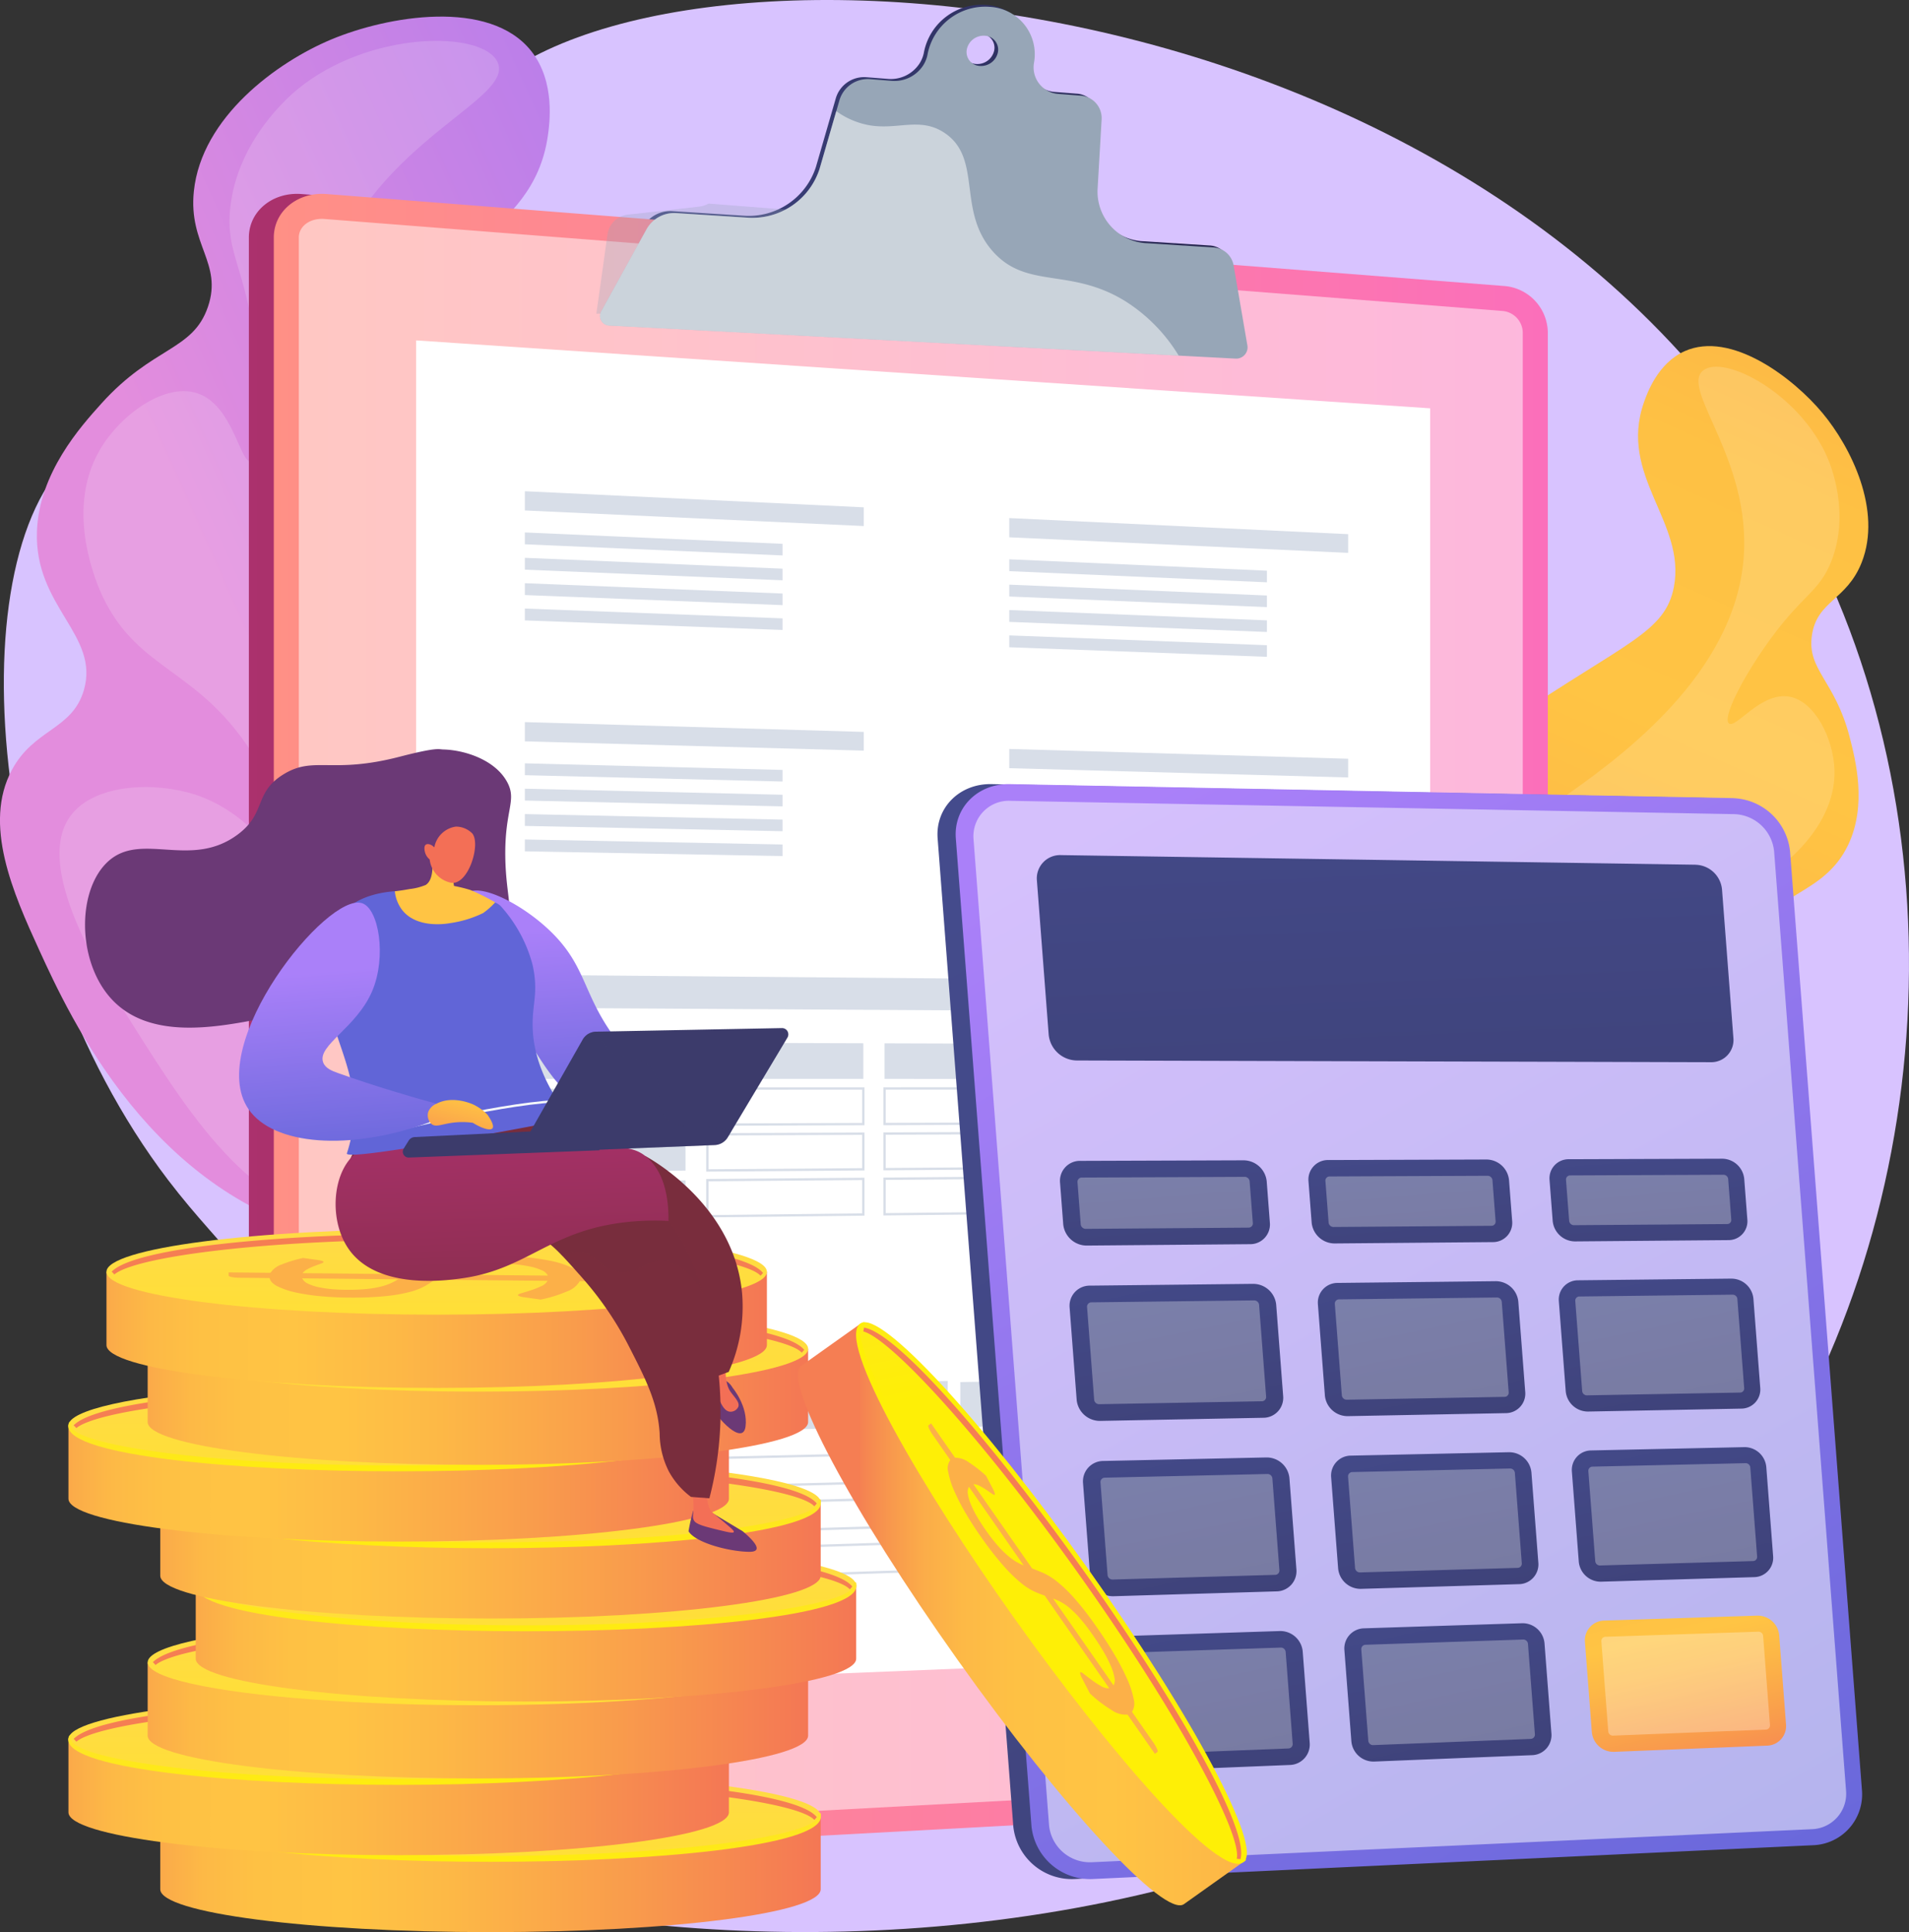 <svg xmlns="http://www.w3.org/2000/svg" xmlns:xlink="http://www.w3.org/1999/xlink" width="322.108" height="325.996" viewBox="0 0 322.108 325.996">
  <rect x="0" y="0" width="322.108" height="325.996" fill="#333333" stroke="none"/>
  <defs>
    <linearGradient id="linear-gradient" x1="0.238" y1="0.352" x2="1.229" y2="-0.482" gradientUnits="objectBoundingBox">
      <stop offset="0" stop-color="#e38ddd"/>
      <stop offset="1" stop-color="#9571f6"/>
    </linearGradient>
    <linearGradient id="linear-gradient-2" x1="0.725" y1="-0.111" x2="0.232" y2="1.486" gradientUnits="objectBoundingBox">
      <stop offset="0" stop-color="#fcb148"/>
      <stop offset="0.05" stop-color="#fdb946"/>
      <stop offset="0.14" stop-color="#fec144"/>
      <stop offset="0.32" stop-color="#ffc444"/>
      <stop offset="0.48" stop-color="#fdb946"/>
      <stop offset="0.78" stop-color="#f99c4c"/>
      <stop offset="0.87" stop-color="#f8924f"/>
      <stop offset="1" stop-color="#f8924f"/>
    </linearGradient>
    <linearGradient id="linear-gradient-3" x1="-0.072" y1="0.42" x2="0.928" y2="0.42" gradientUnits="objectBoundingBox">
      <stop offset="0" stop-color="#444b8c"/>
      <stop offset="1" stop-color="#26264f"/>
    </linearGradient>
    <linearGradient id="linear-gradient-4" y1="0.5" x2="1" y2="0.5" gradientUnits="objectBoundingBox">
      <stop offset="0" stop-color="#ab316d"/>
      <stop offset="1" stop-color="#792d3d"/>
    </linearGradient>
    <linearGradient id="linear-gradient-5" y1="0.5" x2="1" y2="0.5" gradientUnits="objectBoundingBox">
      <stop offset="0" stop-color="#ff9085"/>
      <stop offset="1" stop-color="#fb6fbb"/>
    </linearGradient>
    <linearGradient id="linear-gradient-6" x1="0.185" y1="0.022" x2="0.76" y2="1.236" gradientUnits="objectBoundingBox">
      <stop offset="0" stop-color="#444b8c"/>
      <stop offset="1" stop-color="#3e4177"/>
    </linearGradient>
    <linearGradient id="linear-gradient-7" x1="0.185" y1="0.022" x2="0.76" y2="1.236" gradientUnits="objectBoundingBox">
      <stop offset="0" stop-color="#aa80f9"/>
      <stop offset="1" stop-color="#6165d7"/>
    </linearGradient>
    <linearGradient id="linear-gradient-8" x1="0.241" y1="-0.78" x2="0.613" y2="1.771" xlink:href="#linear-gradient-6"/>
    <linearGradient id="linear-gradient-9" x1="-0.009" y1="-0.404" x2="0.388" y2="1.588" xlink:href="#linear-gradient-6"/>
    <linearGradient id="linear-gradient-10" x1="-0.019" y1="-0.395" x2="0.38" y2="1.582" xlink:href="#linear-gradient-6"/>
    <linearGradient id="linear-gradient-11" x1="-0.029" y1="-0.385" x2="0.373" y2="1.577" xlink:href="#linear-gradient-6"/>
    <linearGradient id="linear-gradient-12" x1="-0.113" y1="-0.236" x2="0.39" y2="1.364" xlink:href="#linear-gradient-6"/>
    <linearGradient id="linear-gradient-13" x1="-0.124" y1="-0.23" x2="0.383" y2="1.361" xlink:href="#linear-gradient-6"/>
    <linearGradient id="linear-gradient-14" x1="-0.136" y1="-0.225" x2="0.376" y2="1.358" xlink:href="#linear-gradient-6"/>
    <linearGradient id="linear-gradient-15" x1="-0.174" y1="-0.202" x2="0.326" y2="1.363" xlink:href="#linear-gradient-6"/>
    <linearGradient id="linear-gradient-16" x1="-0.186" y1="-0.197" x2="0.318" y2="1.36" xlink:href="#linear-gradient-6"/>
    <linearGradient id="linear-gradient-17" x1="-0.198" y1="-0.191" x2="0.31" y2="1.358" xlink:href="#linear-gradient-6"/>
    <linearGradient id="linear-gradient-18" x1="-0.234" y1="-0.169" x2="0.261" y2="1.363" xlink:href="#linear-gradient-6"/>
    <linearGradient id="linear-gradient-19" x1="-0.248" y1="-0.164" x2="0.252" y2="1.361" xlink:href="#linear-gradient-6"/>
    <linearGradient id="linear-gradient-20" x1="-0.261" y1="-0.159" x2="0.243" y2="1.358" xlink:href="#linear-gradient-2"/>
    <linearGradient id="linear-gradient-21" x1="-0.085" y1="0.5" x2="1.065" y2="0.5" gradientUnits="objectBoundingBox">
      <stop offset="0" stop-color="#f57e53"/>
      <stop offset="0" stop-color="#f58152"/>
      <stop offset="0.04" stop-color="#f8994d"/>
      <stop offset="0.08" stop-color="#fbac49"/>
      <stop offset="0.13" stop-color="#fdb946"/>
      <stop offset="0.2" stop-color="#fec144"/>
      <stop offset="0.32" stop-color="#ffc444"/>
      <stop offset="0.45" stop-color="#fdb946"/>
      <stop offset="0.69" stop-color="#f99c4c"/>
      <stop offset="1" stop-color="#f36f56"/>
    </linearGradient>
    <linearGradient id="linear-gradient-22" x1="0.495" y1="0.179" x2="0.556" y2="4.091" gradientUnits="objectBoundingBox">
      <stop offset="0" stop-color="#ffdb44"/>
      <stop offset="1" stop-color="#feef06"/>
    </linearGradient>
    <linearGradient id="linear-gradient-23" x1="0.492" y1="-0.777" x2="0.511" y2="1.295" xlink:href="#linear-gradient-22"/>
    <linearGradient id="linear-gradient-24" x1="-0.235" y1="-33.39" x2="-0.216" y2="-30.959" gradientUnits="objectBoundingBox">
      <stop offset="0" stop-color="#f36f56"/>
      <stop offset="0.31" stop-color="#f99c4c"/>
      <stop offset="0.55" stop-color="#fdb946"/>
      <stop offset="0.68" stop-color="#ffc444"/>
      <stop offset="0.8" stop-color="#fec144"/>
      <stop offset="0.87" stop-color="#fdb946"/>
      <stop offset="0.92" stop-color="#fbac49"/>
      <stop offset="0.96" stop-color="#f8994d"/>
      <stop offset="1" stop-color="#f58152"/>
      <stop offset="1" stop-color="#f57e53"/>
    </linearGradient>
    <linearGradient id="linear-gradient-27" x1="0.492" y1="-0.777" x2="0.511" y2="1.295" xlink:href="#linear-gradient-22"/>
    <linearGradient id="linear-gradient-28" x1="0.047" y1="-29.745" x2="0.066" y2="-27.313" xlink:href="#linear-gradient-24"/>
    <linearGradient id="linear-gradient-32" x1="-0.196" y1="-26.11" x2="-0.177" y2="-23.678" xlink:href="#linear-gradient-24"/>
    <linearGradient id="linear-gradient-36" x1="-0.344" y1="-22.464" x2="-0.325" y2="-20.033" xlink:href="#linear-gradient-24"/>
    <linearGradient id="linear-gradient-38" x1="0.495" y1="0.179" x2="0.556" y2="4.091" xlink:href="#linear-gradient-22"/>
    <linearGradient id="linear-gradient-39" x1="0.492" y1="-0.777" x2="0.511" y2="1.295" xlink:href="#linear-gradient-22"/>
    <linearGradient id="linear-gradient-40" x1="-0.235" y1="-18.531" x2="-0.216" y2="-16.099" xlink:href="#linear-gradient-24"/>
    <linearGradient id="linear-gradient-43" x1="0.492" y1="-0.777" x2="0.511" y2="1.295" xlink:href="#linear-gradient-22"/>
    <linearGradient id="linear-gradient-44" x1="0.047" y1="-14.885" x2="0.066" y2="-12.454" xlink:href="#linear-gradient-24"/>
    <linearGradient id="linear-gradient-48" x1="-0.196" y1="-11.25" x2="-0.177" y2="-8.819" xlink:href="#linear-gradient-24"/>
    <linearGradient id="linear-gradient-52" x1="-0.07" y1="-7.604" x2="-0.051" y2="-5.173" xlink:href="#linear-gradient-24"/>
    <linearGradient id="linear-gradient-53" x1="0.17" y1="-0.453" x2="1.875" y2="-0.453" xlink:href="#linear-gradient-21"/>
    <linearGradient id="linear-gradient-54" x1="1.027" y1="-0.644" x2="1.13" y2="-0.024" xlink:href="#linear-gradient-22"/>
    <linearGradient id="linear-gradient-55" x1="1.025" y1="-0.671" x2="1.056" y2="-0.48" xlink:href="#linear-gradient-22"/>
    <linearGradient id="linear-gradient-56" x1="-4.288" y1="-0.273" x2="-4.255" y2="-0.08" xlink:href="#linear-gradient-24"/>
    <linearGradient id="linear-gradient-57" x1="-2.495" y1="-0.046" x2="-1.307" y2="1.189" gradientUnits="objectBoundingBox">
      <stop offset="0" stop-color="#311944"/>
      <stop offset="1" stop-color="#6b3976"/>
    </linearGradient>
    <linearGradient id="linear-gradient-58" x1="0.481" y1="0.183" x2="0.537" y2="1.052" xlink:href="#linear-gradient-7"/>
    <linearGradient id="linear-gradient-59" x1="-27.721" y1="0.5" x2="-26.721" y2="0.5" xlink:href="#linear-gradient-57"/>
    <linearGradient id="linear-gradient-60" x1="-43.43" y1="1.577" x2="-41.055" y2="-5.323" gradientUnits="objectBoundingBox">
      <stop offset="0" stop-color="#ffc444"/>
      <stop offset="1" stop-color="#f36f56"/>
    </linearGradient>
    <linearGradient id="linear-gradient-61" x1="-45.447" y1="0.5" x2="-44.447" y2="0.5" xlink:href="#linear-gradient-57"/>
    <linearGradient id="linear-gradient-62" x1="-70.735" y1="3.066" x2="-68.235" y2="-0.811" xlink:href="#linear-gradient-60"/>
    <linearGradient id="linear-gradient-63" x1="-12.171" y1="0.092" x2="-11.814" y2="1.42" xlink:href="#linear-gradient-4"/>
    <linearGradient id="linear-gradient-64" x1="-3.753" y1="1.066" x2="-3.56" y2="0.491" xlink:href="#linear-gradient-4"/>
    <linearGradient id="linear-gradient-65" x1="-3.937" y1="2.203" x2="-3.735" y2="1.014" xlink:href="#linear-gradient-4"/>
    <linearGradient id="linear-gradient-66" x1="-3.886" y1="0.003" x2="-3.734" y2="2.181" xlink:href="#linear-gradient-4"/>
    <linearGradient id="linear-gradient-67" x1="-5.503" y1="0.281" x2="-3.675" y2="0.905" xlink:href="#linear-gradient-7"/>
    <linearGradient id="linear-gradient-68" x1="12.565" y1="-0.775" x2="12.617" y2="-2.537" xlink:href="#linear-gradient-60"/>
    <linearGradient id="linear-gradient-69" x1="24.254" y1="-2.895" x2="24.211" y2="0.276" xlink:href="#linear-gradient-60"/>
    <linearGradient id="linear-gradient-70" x1="-2.266" y1="0.5" x2="-1.266" y2="0.5" gradientUnits="objectBoundingBox">
      <stop offset="0" stop-color="#40447e"/>
      <stop offset="1" stop-color="#3c3b6b"/>
    </linearGradient>
    <linearGradient id="linear-gradient-71" x1="-2.544" y1="-0.074" x2="-2.067" y2="0.951" xlink:href="#linear-gradient-70"/>
    <linearGradient id="linear-gradient-72" x1="-3.22" y1="-0.105" x2="-2.615" y2="0.95" xlink:href="#linear-gradient-70"/>
    <linearGradient id="linear-gradient-73" x1="0.406" y1="0.315" x2="0.467" y2="1.128" xlink:href="#linear-gradient-7"/>
    <linearGradient id="linear-gradient-74" x1="0.744" y1="0.142" x2="-0.259" y2="2.239" xlink:href="#linear-gradient-60"/>
  </defs>
  <g id="ilu_pricing" transform="translate(0.011 0.004)" style="mix-blend-mode: normal;isolation: isolate">
    <g id="Capa_2" transform="translate(-0.011 -0.004)">
      <g id="Illustration" transform="translate(0 0)">
        <g id="Grupo_2496" data-name="Grupo 2496">
          <path id="Trazado_5188" data-name="Trazado 5188" d="M83.037,19.589C72.241,35.328,84.9,60.843,68.879,72.681,53.285,84.2,34.128,65.316,19.43,75.235-2.372,89.948,1.61,157.271,33.485,199.1c9.586,12.58,17.6,17.474,21.143,31.7,7.617,30.549-19.154,48.721-14.059,63.83C52.04,328.65,228.458,357.2,299.244,254.957c33.06-47.751,38.006-116.7,8.468-169.072C254.338-8.747,107.262-15.725,83.037,19.589Z" transform="translate(-5.113 0.004)" fill="#d8c3ff"/>
          <g id="Grupo_2465" data-name="Grupo 2465" transform="translate(0 2.8)">
            <path id="Trazado_5189" data-name="Trazado 5189" d="M56.754,231.041c5.731,1.243,15.379,3.332,25.607-.921,18.594-7.735,27.032-31.421,27.095-49.45.054-15.486-7.772-29.931-23.423-58.824-14.74-27.21-21.6-33.222-18.616-43.15,4.256-14.154,22.507-16.253,25-33.509.3-2.071,1.324-9.182-2.8-14.375-7.057-8.89-24.249-5.919-33.737-1.944C46.725,32.7,34,41.966,32.7,54.467c-.947,9.058,4.9,12.121,2.37,19.524-2.549,7.449-9.239,6.6-17.984,16.314-3.494,3.882-10.507,11.675-10.863,21.552-.46,12.77,10.627,17.465,7.919,26.786C12.18,145.377,5.751,145.129,2,152.1c-4.933,9.177.2,20.789,4.6,30.395,5.179,11.311,19.152,41.83,50.153,48.548Z" transform="translate(0.011 -25.008)" fill="url(#linear-gradient)"/>
            <path id="Trazado_5190" data-name="Trazado 5190" d="M163.616,65.192c2.859,6.331-20.353,13.033-28.319,35.429-8.572,24.1,5.733,51.661,12.345,64.4,11.279,21.734,20.291,23.944,24.36,43.268,1.611,7.648,4.966,23.582-4.607,37.186-.889,1.264-11.015,15.208-26.543,15.388-17.614.2-28.786-17.455-38.413-32.67C96.621,219,85,200.631,91.732,192.106c4.115-5.212,14.139-5.545,20.9-3.335,9.646,3.156,13.96,11.926,15.61,10.908,1.487-.917-.584-8.915-5.3-16.743-9.433-15.658-19.809-14.628-25.984-27.641-.749-1.577-6.5-14.161-.547-24.553,3.433-5.993,10.847-11.412,16.359-9.758,6.233,1.87,7.341,11.98,9.293,11.57,1.867-.393,1.988-9.874.74-19.264-1.835-13.8-5.1-15.894-4.309-23.461,1.206-11.545,10.1-19.044,11.39-20.1C142,59.8,161.173,59.781,163.618,65.193Z" transform="translate(-79.653 -57.485)" fill="#fff" opacity="0.16" style="mix-blend-mode: screen;isolation: isolate"/>
          </g>
          <g id="Grupo_2466" data-name="Grupo 2466" transform="translate(213.22 58.399)">
            <path id="Trazado_5191" data-name="Trazado 5191" d="M1928.071,668.018c-4.268-1.165-11.455-3.126-16.818-9.537-9.751-11.654-7.147-30.447-.909-42.536,5.359-10.383,15.629-17.326,36.168-31.211,19.345-13.078,26.031-14.711,27.492-22.4,2.082-10.955-9.4-18.719-5.057-31.136.522-1.49,2.312-6.608,6.881-8.647,7.82-3.491,18.292,4.485,23.259,10.451,4.79,5.754,10.079,16.387,6.6,25.21-2.522,6.393-7.5,6.405-8.388,12.243-.89,5.873,3.886,7.633,6.354,17.184.986,3.816,2.965,11.475-.237,18.209-4.141,8.708-13.2,7.987-14.63,15.169-1.037,5.189,3.353,7.263,3.432,13.233.105,7.86-7.374,13.846-13.665,18.743-7.407,5.767-27.39,21.325-50.48,15.022Z" transform="translate(-1904.786 -521.704)" fill="url(#linear-gradient-2)"/>
            <path id="Trazado_5192" data-name="Trazado 5192" d="M2047.232,553.343c-4.12,3.242,9.082,15.812,6.612,33.578-2.657,19.115-21.834,32.58-30.7,38.8-15.121,10.617-21.922,8.957-31.377,20.474-3.742,4.558-11.539,14.054-9.871,26.494.154,1.156,2.074,14.016,12.4,19.546,11.718,6.273,25.347-1.655,37.091-8.485,7.1-4.127,21.271-12.373,19.737-20.423-.938-4.922-7.532-8.637-12.826-9.511-7.556-1.248-13.5,3.12-14.248,1.863-.675-1.132,3.5-5.764,9.379-9.36,11.768-7.194,18.353-2.89,27.021-9.449,1.051-.795,9.283-7.214,8.919-16.242-.209-5.206-3.285-11.417-7.549-12.229-4.823-.919-9.086,5.462-10.25,4.507-1.113-.913,2.109-7.3,6.215-13.151,6.033-8.595,8.949-8.862,11.057-14.2,3.215-8.148-.123-16.264-.62-17.423-4.655-10.868-17.48-17.558-21-14.787Z" transform="translate(-1973.063 -549.244)" fill="#fff" opacity="0.16" style="mix-blend-mode: screen;isolation: isolate"/>
          </g>
          <g id="Grupo_2478" data-name="Grupo 2478" transform="translate(41.995 0.797)">
            <path id="Trazado_5193" data-name="Trazado 5193" d="M1005.81,50.79a3.678,3.678,0,0,0-3.481-3.051l-11.1-.71a8.71,8.71,0,0,1-8.366-9.314l.669-11.541a3.809,3.809,0,0,0-3.61-4.05l-3.647-.285a4.484,4.484,0,0,1-4.138-5.331,8.006,8.006,0,0,0-7.45-9.355,9.916,9.916,0,0,0-10.5,7.925,5.228,5.228,0,0,1-.815,2.041,5.781,5.781,0,0,1-5.179,2.52l-3.762-.294a4.975,4.975,0,0,0-5.1,3.467l-3.376,11.658a11.908,11.908,0,0,1-12.065,8.253L911.7,41.944a5.332,5.332,0,0,0-4.933,2.682l-7.638,13.845a1.621,1.621,0,0,0,1.4,2.457L1006.173,66.5a1.911,1.911,0,0,0,1.971-2.131l-2.336-13.582ZM962.979,17.119a2.349,2.349,0,0,1-2.2-2.763,2.9,2.9,0,0,1,3.071-2.331,2.35,2.35,0,0,1,2.19,2.762,2.9,2.9,0,0,1-3.063,2.331Z" transform="translate(-840.272 -7.118)" fill="url(#linear-gradient-3)"/>
            <g id="Grupo_2477" data-name="Grupo 2477" transform="translate(0 0.327)">
              <g id="Grupo_2476" data-name="Grupo 2476" transform="translate(0 31.585)">
                <path id="Trazado_5194" data-name="Trazado 5194" d="M582.856,307.754l-198.81-15.525c-4.9-.383-8.9,2.9-8.9,7.341V566.182c0,4.438,3.992,7.82,8.9,7.554l198.81-10.76a7.731,7.731,0,0,0,7.255-7.621V315.548A7.963,7.963,0,0,0,582.856,307.754Z" transform="translate(-375.15 -292.199)" fill="url(#linear-gradient-4)"/>
                <path id="Trazado_5195" data-name="Trazado 5195" d="M620.406,307.754,421.6,292.229c-4.9-.383-8.9,2.9-8.9,7.341V566.182c0,4.438,3.992,7.82,8.9,7.554l198.809-10.76a7.731,7.731,0,0,0,7.255-7.621V315.548A7.963,7.963,0,0,0,620.406,307.754Z" transform="translate(-408.497 -292.199)" fill="url(#linear-gradient-5)"/>
                <path id="Trazado_5196" data-name="Trazado 5196" d="M454.548,603.011c-2.321,0-4.138-1.471-4.138-3.348V333.051c0-1.8,1.678-3.151,3.9-3.151.147,0,.3.007.446.018l198.809,15.525a3.732,3.732,0,0,1,3.364,3.587V588.837a3.517,3.517,0,0,1-3.263,3.406L454.858,603c-.1.006-.207.008-.31.008Z" transform="translate(-441.986 -325.68)" fill="#fff" opacity="0.5" style="mix-blend-mode: soft-light;isolation: isolate"/>
                <g id="Grupo_2475" data-name="Grupo 2475" transform="translate(28.214 24.727)">
                  <path id="Trazado_5197" data-name="Trazado 5197" d="M798.3,733.951l-171.1,6.98V513.1l171.1,11.458Z" transform="translate(-627.2 -513.1)" fill="#fff"/>
                  <g id="Grupo_2473" data-name="Grupo 2473" transform="translate(18.353 25.446)">
                    <g id="Grupo_2467" data-name="Grupo 2467">
                      <path id="Trazado_5198" data-name="Trazado 5198" d="M848.343,746.293l-57.183-2.627V740.42l57.183,2.716Z" transform="translate(-791.16 -740.42)" fill="#d8dee8"/>
                      <path id="Trazado_5199" data-name="Trazado 5199" d="M834.637,806.438l-43.477-1.88v-2l43.477,1.921Z" transform="translate(-791.16 -795.604)" fill="#d8dee8"/>
                      <path id="Trazado_5200" data-name="Trazado 5200" d="M834.637,844.6l-43.477-1.791v-2l43.477,1.831Z" transform="translate(-791.16 -829.573)" fill="#d8dee8"/>
                      <path id="Trazado_5201" data-name="Trazado 5201" d="M834.637,882.75l-43.477-1.7v-2l43.477,1.743Z" transform="translate(-791.16 -863.532)" fill="#d8dee8"/>
                      <path id="Trazado_5202" data-name="Trazado 5202" d="M834.637,920.9l-43.477-1.613v-2l43.477,1.654Z" transform="translate(-791.16 -897.491)" fill="#d8dee8"/>
                    </g>
                    <g id="Grupo_2468" data-name="Grupo 2468" transform="translate(0 38.956)">
                      <path id="Trazado_5203" data-name="Trazado 5203" d="M848.343,1093.241l-57.183-1.564v-3.247l57.183,1.653Z" transform="translate(-791.16 -1088.43)" fill="#d8dee8"/>
                      <path id="Trazado_5204" data-name="Trazado 5204" d="M834.637,1153.648l-43.477-1.07v-2l43.477,1.113Z" transform="translate(-791.16 -1143.623)" fill="#d8dee8"/>
                      <path id="Trazado_5205" data-name="Trazado 5205" d="M834.637,1191.8l-43.477-.983v-2l43.477,1.024Z" transform="translate(-791.16 -1177.583)" fill="#d8dee8"/>
                      <path id="Trazado_5206" data-name="Trazado 5206" d="M834.637,1229.96l-43.477-.893v-2l43.477.935Z" transform="translate(-791.16 -1211.551)" fill="#d8dee8"/>
                      <path id="Trazado_5207" data-name="Trazado 5207" d="M834.637,1268.113l-43.477-.8v-2l43.477.846Z" transform="translate(-791.16 -1245.51)" fill="#d8dee8"/>
                    </g>
                    <g id="Grupo_2469" data-name="Grupo 2469" transform="translate(81.73 4.528)">
                      <path id="Trazado_5208" data-name="Trazado 5208" d="M1578.473,786.743l-57.183-2.627V780.87l57.183,2.716Z" transform="translate(-1521.29 -780.87)" fill="#d8dee8"/>
                      <path id="Trazado_5209" data-name="Trazado 5209" d="M1564.767,846.9l-43.477-1.879v-2l43.477,1.92Z" transform="translate(-1521.29 -836.063)" fill="#d8dee8"/>
                      <path id="Trazado_5210" data-name="Trazado 5210" d="M1564.767,885.048l-43.477-1.79v-2l43.477,1.831Z" transform="translate(-1521.29 -870.023)" fill="#d8dee8"/>
                      <path id="Trazado_5211" data-name="Trazado 5211" d="M1564.767,923.2l-43.477-1.7v-2l43.477,1.743Z" transform="translate(-1521.29 -903.982)" fill="#d8dee8"/>
                      <path id="Trazado_5212" data-name="Trazado 5212" d="M1564.767,961.36l-43.477-1.613v-2l43.477,1.653Z" transform="translate(-1521.29 -937.95)" fill="#d8dee8"/>
                    </g>
                    <g id="Grupo_2470" data-name="Grupo 2470" transform="translate(81.73 43.485)">
                      <path id="Trazado_5213" data-name="Trazado 5213" d="M1578.473,1133.7l-57.183-1.564v-3.246l57.183,1.652Z" transform="translate(-1521.29 -1128.89)" fill="#d8dee8"/>
                      <path id="Trazado_5214" data-name="Trazado 5214" d="M1564.767,1194.1l-43.477-1.071v-2l43.477,1.113Z" transform="translate(-1521.29 -1184.074)" fill="#d8dee8"/>
                      <path id="Trazado_5215" data-name="Trazado 5215" d="M1564.767,1232.26l-43.477-.983v-2l43.477,1.023Z" transform="translate(-1521.29 -1218.043)" fill="#d8dee8"/>
                      <path id="Trazado_5216" data-name="Trazado 5216" d="M1564.767,1270.411l-43.477-.893v-2l43.477.935Z" transform="translate(-1521.29 -1252.002)" fill="#d8dee8"/>
                      <path id="Trazado_5217" data-name="Trazado 5217" d="M1564.767,1308.563l-43.477-.8v-2l43.477.846Z" transform="translate(-1521.29 -1285.962)" fill="#d8dee8"/>
                    </g>
                    <g id="Grupo_2472" data-name="Grupo 2472" transform="translate(0 81.599)">
                      <path id="Trazado_5218" data-name="Trazado 5218" d="M933.277,1475.784l-142.117-.84v-5.564l142.117,1.216Z" transform="translate(-791.16 -1469.38)" fill="#d8dee8"/>
                      <g id="Grupo_2471" data-name="Grupo 2471" transform="translate(0 11.362)">
                        <path id="Trazado_5219" data-name="Trazado 5219" d="M818.266,1577.063l-27.106,0v-6.179l27.106.085Z" transform="translate(-791.16 -1570.88)" fill="#d8dee8"/>
                        <path id="Trazado_5220" data-name="Trazado 5220" d="M818.266,1646.89l-27.106.1v-6.179l27.106-.017Z" transform="translate(-791.16 -1632.964)" fill="#d8dee8"/>
                        <path id="Trazado_5221" data-name="Trazado 5221" d="M818.266,1716.048l-27.106.2v-6.179l27.106-.118Z" transform="translate(-791.16 -1694.383)" fill="#d8dee8"/>
                        <path id="Trazado_5222" data-name="Trazado 5222" d="M818.266,1785.2l-27.106.3v-6.178l27.106-.219Z" transform="translate(-791.16 -1755.792)" fill="#d8dee8"/>
                        <path id="Trazado_5223" data-name="Trazado 5223" d="M1092.54,1577.834l-26.32-.006v-6.088l26.32.083Z" transform="translate(-1035.43 -1571.644)" fill="#d8dee8"/>
                        <path id="Trazado_5224" data-name="Trazado 5224" d="M1064.46,1645.359v-6.482l26.713-.017v6.4l-26.713.095Zm.393-6.089v5.694l25.927-.092v-5.618Z" transform="translate(-1033.867 -1631.25)" fill="#d8dee8"/>
                        <path id="Trazado_5225" data-name="Trazado 5225" d="M1064.46,1713.618v-6.483l26.713-.115v6.4Zm.393-6.091v5.694l25.927-.189v-5.618Z" transform="translate(-1033.867 -1691.781)" fill="#d8dee8"/>
                        <path id="Trazado_5226" data-name="Trazado 5226" d="M1064.46,1781.858v-6.482l26.713-.216v6.4l-26.713.294Zm.393-6.092v5.694l25.927-.287v-5.618l-25.927.209Z" transform="translate(-1033.867 -1752.293)" fill="#d8dee8"/>
                        <path id="Trazado_5227" data-name="Trazado 5227" d="M1358.878,1578.586l-25.568-.006v-6l25.568.081Z" transform="translate(-1272.623 -1572.39)" fill="#d8dee8"/>
                        <path id="Trazado_5228" data-name="Trazado 5228" d="M1331.55,1645.13v-6.394l25.962-.016v6.317Zm.393-6v5.606l25.175-.09v-5.532l-25.175.015Z" transform="translate(-1271.06 -1631.126)" fill="#d8dee8"/>
                        <path id="Trazado_5229" data-name="Trazado 5229" d="M1331.55,1712.387v-6.394l25.962-.113v6.317l-25.962.189Zm.393-6v5.606l25.175-.184v-5.532Z" transform="translate(-1271.06 -1690.768)" fill="#d8dee8"/>
                        <path id="Trazado_5230" data-name="Trazado 5230" d="M1331.55,1779.654v-6.394l25.962-.21v6.317l-25.962.287Zm.393-6v5.606l25.175-.278v-5.532Z" transform="translate(-1271.06 -1750.42)" fill="#d8dee8"/>
                        <path id="Trazado_5231" data-name="Trazado 5231" d="M1617.628,1579.318l-24.848,0V1573.4l24.848.077Z" transform="translate(-1503.048 -1573.118)" fill="#d8dee8"/>
                        <path id="Trazado_5232" data-name="Trazado 5232" d="M1591.02,1644.884v-6.308l25.241-.016v6.234Zm.393-5.915v5.521l24.455-.086v-5.448l-24.455.015Z" transform="translate(-1501.485 -1630.984)" fill="#d8dee8"/>
                        <path id="Trazado_5233" data-name="Trazado 5233" d="M1591.02,1711.208V1704.9l25.241-.11v6.234Zm.393-5.916v5.52l24.455-.178v-5.448Z" transform="translate(-1501.485 -1689.801)" fill="#d8dee8"/>
                        <path id="Trazado_5234" data-name="Trazado 5234" d="M1591.02,1777.521v-6.308l25.241-.2v6.234l-25.241.279Zm.393-5.918v5.521l24.455-.27v-5.448l-24.455.2Z" transform="translate(-1501.485 -1748.608)" fill="#d8dee8"/>
                        <path id="Trazado_5235" data-name="Trazado 5235" d="M1869.1,1580.025l-24.159,0v-5.831l24.159.076Z" transform="translate(-1726.981 -1573.82)" fill="#d8dee8"/>
                        <path id="Trazado_5236" data-name="Trazado 5236" d="M1843.19,1644.659v-6.225l24.552-.015v6.152Zm.393-5.832v5.437l23.765-.084v-5.368Z" transform="translate(-1725.427 -1630.86)" fill="#d8dee8"/>
                        <path id="Trazado_5237" data-name="Trazado 5237" d="M1843.19,1710.051v-6.225l24.552-.106v6.152Zm.393-5.833v5.437l23.765-.173v-5.367l-23.765.1Z" transform="translate(-1725.427 -1688.85)" fill="#d8dee8"/>
                        <path id="Trazado_5238" data-name="Trazado 5238" d="M1843.19,1775.443v-6.225l24.552-.2v6.152Zm.393-5.834v5.437l23.765-.262v-5.368Z" transform="translate(-1725.427 -1746.841)" fill="#d8dee8"/>
                      </g>
                    </g>
                  </g>
                  <g id="Grupo_2474" data-name="Grupo 2474" transform="translate(15.707 174.595)">
                    <path id="Trazado_5239" data-name="Trazado 5239" d="M843.081,2089.135l-73.8,1.517v-7.893l73.8-1.239Z" transform="translate(-769.083 -2080.549)" fill="#d8dee8"/>
                    <path id="Trazado_5240" data-name="Trazado 5240" d="M1516.165,2080.189l-68.645,1.418V2074l68.645-1.159Z" transform="translate(-1371.402 -2072.84)" fill="#d8dee8"/>
                    <path id="Trazado_5241" data-name="Trazado 5241" d="M767.52,2194.775v-5.306l74.2-1.689v5.134l-74.2,1.863Zm.393-4.922v4.519l73.408-1.843v-4.347l-73.408,1.671Z" transform="translate(-767.52 -2174.914)" fill="#d8dee8"/>
                    <path id="Trazado_5242" data-name="Trazado 5242" d="M1445.77,2181.3v-5.129l69.038-1.576v4.968Zm.393-4.744v4.341l68.251-1.718v-4.181Z" transform="translate(-1369.848 -2163.2)" fill="#d8dee8"/>
                    <path id="Trazado_5243" data-name="Trazado 5243" d="M767.52,2262.292v-5.306l.191-.006,74-1.96v5.132l-.191.006-74,2.133Zm.393-4.923v4.519l73.408-2.116v-4.346l-73.408,1.944Z" transform="translate(-767.52 -2234.627)" fill="#d8dee8"/>
                    <path id="Trazado_5244" data-name="Trazado 5244" d="M1445.77,2246.432V2241.3l.191-.006,68.847-1.828v4.967l-69.038,1.995Zm.393-4.746v4.341l68.251-1.972v-4.181Z" transform="translate(-1369.848 -2220.817)" fill="#d8dee8"/>
                    <path id="Trazado_5245" data-name="Trazado 5245" d="M767.52,2329.808V2324.5l74.2-2.241v5.132l-74.2,2.415Zm.393-4.925v4.519l73.408-2.389v-4.347l-73.408,2.218Z" transform="translate(-767.52 -2294.341)" fill="#d8dee8"/>
                    <path id="Trazado_5246" data-name="Trazado 5246" d="M1445.77,2311.6v-5.129l.19-.006,68.848-2.083v4.967l-.19.005Zm.393-4.747v4.341l68.251-2.225v-4.181Z" transform="translate(-1369.848 -2278.461)" fill="#d8dee8"/>
                  </g>
                </g>
              </g>
              <path id="Trazado_5247" data-name="Trazado 5247" d="M916.249,307.395l-11.814,1.328a3.912,3.912,0,0,0-3.611,3.359l-1.874,13.369,69.563.545L955.322,309.8l-37.428-2.923a4.552,4.552,0,0,1-1.647.515Z" transform="translate(-840.317 -273.652)" fill="#97a6b7" opacity="0.3" style="mix-blend-mode: multiply;isolation: isolate"/>
              <path id="Trazado_5248" data-name="Trazado 5248" d="M1011.359,53.708a3.678,3.678,0,0,0-3.481-3.051l-11.1-.71a8.71,8.71,0,0,1-8.366-9.314l.67-11.541a3.809,3.809,0,0,0-3.61-4.05l-3.647-.285a4.485,4.485,0,0,1-4.138-5.331,8.006,8.006,0,0,0-7.45-9.355A9.915,9.915,0,0,0,959.728,18a5.227,5.227,0,0,1-.815,2.041,5.782,5.782,0,0,1-5.179,2.52l-3.761-.294a4.975,4.975,0,0,0-5.1,3.467l-3.376,11.658a11.909,11.909,0,0,1-12.065,8.253l-12.179-.778a5.332,5.332,0,0,0-4.933,2.682L904.679,61.39a1.621,1.621,0,0,0,1.4,2.457l105.644,5.573a1.912,1.912,0,0,0,1.971-2.132l-2.337-13.581ZM968.528,20.037a2.35,2.35,0,0,1-2.2-2.763,2.9,2.9,0,0,1,3.07-2.331,2.35,2.35,0,0,1,2.191,2.762,2.9,2.9,0,0,1-3.063,2.331Z" transform="translate(-845.2 -10.036)" fill="#97a6b7"/>
            </g>
            <path id="Trazado_5249" data-name="Trazado 5249" d="M993.142,199.628c-9.313-5.787-16.632-1.973-22.378-8.4-6.151-6.881-1.723-15.678-8.145-20.007-4.112-2.772-7.878-.481-12.711-1.309a13.679,13.679,0,0,1-5.59-2.382l-2.815,9.724a11.907,11.907,0,0,1-12.065,8.253l-12.179-.778a5.332,5.332,0,0,0-4.933,2.682l-7.638,13.845a1.621,1.621,0,0,0,1.4,2.457l96.008,5.065a28.094,28.094,0,0,0-8.956-9.149Z" transform="translate(-845.209 -149.574)" fill="#fff" opacity="0.5" style="mix-blend-mode: soft-light;isolation: isolate"/>
          </g>
          <g id="Grupo_2480" data-name="Grupo 2480" transform="translate(158.181 132.294)">
            <path id="Trazado_5250" data-name="Trazado 5250" d="M1544.287,1184.211l-122.067-2.366c-5.413-.105-9.5,4-9.1,9.163l12.765,166.669a9.939,9.939,0,0,0,10.484,8.9l121.449-5.7a8.58,8.58,0,0,0,8.192-9.3l-12.124-158.3a10,10,0,0,0-9.6-9.057Z" transform="translate(-1413.093 -1181.842)" fill="url(#linear-gradient-6)"/>
            <path id="Trazado_5251" data-name="Trazado 5251" d="M1571.706,1184.211l-122.067-2.366c-5.413-.105-9.5,4-9.1,9.163l12.766,166.669a9.939,9.939,0,0,0,10.484,8.9l121.449-5.7a8.58,8.58,0,0,0,8.192-9.3l-12.124-158.3a10,10,0,0,0-9.6-9.057Z" transform="translate(-1437.443 -1181.842)" fill="url(#linear-gradient-7)"/>
            <path id="Trazado_5252" data-name="Trazado 5252" d="M1487.286,1386.168a6.935,6.935,0,0,1-7.3-6.2l-12.752-166.491a5.974,5.974,0,0,1,6.336-6.387l122.057,2.243a6.979,6.979,0,0,1,6.7,6.313l12.136,158.464a5.987,5.987,0,0,1-5.716,6.483l-121.458,5.576Z" transform="translate(-1461.157 -1204.263)" fill="#fff" opacity="0.5" style="mix-blend-mode: soft-light;isolation: isolate"/>
            <path id="Trazado_5253" data-name="Trazado 5253" d="M1674,1290.517l-107.016-1.621a3.933,3.933,0,0,0-4.153,4.215l2,26.135a4.831,4.831,0,0,0,4.8,4.3l106.914.291a3.745,3.745,0,0,0,3.812-4.094l-1.919-25.053a4.6,4.6,0,0,0-4.444-4.167Z" transform="translate(-1546.061 -1276.912)" fill="url(#linear-gradient-8)"/>
            <g id="Grupo_2479" data-name="Grupo 2479" transform="translate(20.666 63.207)">
              <path id="Trazado_5254" data-name="Trazado 5254" d="M1628.659,1748.921l-27.466.093a3.366,3.366,0,0,0-3.474,3.6l.546,7.135a3.988,3.988,0,0,0,4.021,3.554l27.455-.234a3.324,3.324,0,0,0,3.392-3.573l-.539-7.045a3.943,3.943,0,0,0-3.936-3.53Z" transform="translate(-1597.709 -1748.649)" fill="url(#linear-gradient-9)"/>
              <path id="Trazado_5255" data-name="Trazado 5255" d="M1625.526,1782.625a.852.852,0,0,1-.857-.759l-.546-7.128a.718.718,0,0,1,.741-.768l27.464-.12a.841.841,0,0,1,.841.753l.541,7.053a.71.71,0,0,1-.725.762Z" transform="translate(-1621.164 -1770.788)" fill="#fff" opacity="0.3" style="mix-blend-mode: soft-light;isolation: isolate"/>
              <path id="Trazado_5256" data-name="Trazado 5256" d="M2002.237,1747.7l-26.651.09a3.288,3.288,0,0,0-3.366,3.545l.539,7.028a3.9,3.9,0,0,0,3.905,3.5l26.642-.226a3.249,3.249,0,0,0,3.288-3.519l-.532-6.941A3.853,3.853,0,0,0,2002.237,1747.7Z" transform="translate(-1930.288 -1747.565)" fill="url(#linear-gradient-10)"/>
              <path id="Trazado_5257" data-name="Trazado 5257" d="M1999.214,1780.881a.832.832,0,0,1-.833-.748l-.537-7.021a.7.7,0,0,1,.718-.757l26.649-.116a.823.823,0,0,1,.817.742l.532,6.948a.694.694,0,0,1-.7.751l-26.642.2Z" transform="translate(-1953.051 -1769.359)" fill="#fff" opacity="0.3" style="mix-blend-mode: soft-light;isolation: isolate"/>
              <path id="Trazado_5258" data-name="Trazado 5258" d="M2364.755,1746.5l-25.873.087a3.216,3.216,0,0,0-3.263,3.492l.531,6.924a3.81,3.81,0,0,0,3.795,3.45l25.862-.219a3.178,3.178,0,0,0,3.188-3.468l-.524-6.839A3.768,3.768,0,0,0,2364.755,1746.5Z" transform="translate(-2253.01 -1746.5)" fill="url(#linear-gradient-11)"/>
              <path id="Trazado_5259" data-name="Trazado 5259" d="M2361.832,1779.2a.814.814,0,0,1-.809-.736l-.53-6.917a.687.687,0,0,1,.7-.745l25.87-.113a.8.8,0,0,1,.794.731l.524,6.846a.679.679,0,0,1-.682.74l-25.864.194Z" transform="translate(-2275.106 -1767.982)" fill="#fff" opacity="0.3" style="mix-blend-mode: soft-light;isolation: isolate"/>
              <path id="Trazado_5260" data-name="Trazado 5260" d="M1643.061,1935.13l-27.451.3a3.4,3.4,0,0,0-3.471,3.628l1.2,15.679a3.937,3.937,0,0,0,4.019,3.515l27.433-.525a3.367,3.367,0,0,0,3.39-3.612L1647,1938.633a3.9,3.9,0,0,0-3.933-3.5Z" transform="translate(-1610.515 -1914.015)" fill="url(#linear-gradient-12)"/>
              <path id="Trazado_5261" data-name="Trazado 5261" d="M1640.589,1977.565a.841.841,0,0,1-.856-.75l-1.2-15.662a.726.726,0,0,1,.74-.774l27.448-.328a.834.834,0,0,1,.841.748l1.187,15.5a.719.719,0,0,1-.724.771Z" transform="translate(-1633.961 -1936.145)" fill="#fff" opacity="0.3" style="mix-blend-mode: soft-light;isolation: isolate"/>
              <path id="Trazado_5262" data-name="Trazado 5262" d="M2016.429,1931.128l-26.635.291a3.318,3.318,0,0,0-3.364,3.572l1.183,15.443a3.847,3.847,0,0,0,3.9,3.463l26.619-.509a3.291,3.291,0,0,0,3.285-3.557l-1.169-15.253A3.817,3.817,0,0,0,2016.429,1931.128Z" transform="translate(-1942.908 -1910.461)" fill="url(#linear-gradient-13)"/>
              <path id="Trazado_5263" data-name="Trazado 5263" d="M2014.047,1972.926a.82.82,0,0,1-.832-.74l-1.182-15.426a.709.709,0,0,1,.718-.762l26.634-.318a.816.816,0,0,1,.816.737l1.17,15.269a.7.7,0,0,1-.7.76l-26.621.482Z" transform="translate(-1965.653 -1932.264)" fill="#fff" opacity="0.3" style="mix-blend-mode: soft-light;isolation: isolate"/>
              <path id="Trazado_5264" data-name="Trazado 5264" d="M2378.746,1927.239l-25.857.283a3.242,3.242,0,0,0-3.261,3.518l1.165,15.214a3.761,3.761,0,0,0,3.792,3.413l25.841-.495a3.218,3.218,0,0,0,3.186-3.5l-1.151-15.029a3.735,3.735,0,0,0-3.714-3.4Z" transform="translate(-2265.451 -1907.007)" fill="url(#linear-gradient-14)"/>
              <path id="Trazado_5265" data-name="Trazado 5265" d="M2376.445,1968.426a.8.8,0,0,1-.808-.729l-1.164-15.2a.692.692,0,0,1,.7-.751l25.855-.309a.8.8,0,0,1,.794.725l1.152,15.045a.687.687,0,0,1-.681.748Z" transform="translate(-2287.522 -1928.499)" fill="#fff" opacity="0.3" style="mix-blend-mode: soft-light;isolation: isolate"/>
              <path id="Trazado_5266" data-name="Trazado 5266" d="M1663.3,2196.8l-27.428.592a3.438,3.438,0,0,0-3.468,3.667l1.2,15.679a3.886,3.886,0,0,0,4.015,3.475l27.411-.817a3.408,3.408,0,0,0,3.386-3.651l-1.185-15.482a3.854,3.854,0,0,0-3.931-3.462Z" transform="translate(-1628.515 -2146.394)" fill="url(#linear-gradient-15)"/>
              <path id="Trazado_5267" data-name="Trazado 5267" d="M1660.829,2239.516a.831.831,0,0,1-.857-.742l-1.2-15.662a.734.734,0,0,1,.74-.782l27.426-.62a.823.823,0,0,1,.84.739l1.186,15.5a.728.728,0,0,1-.724.779l-27.413.789Z" transform="translate(-1651.935 -2168.514)" fill="#fff" opacity="0.3" style="mix-blend-mode: soft-light;isolation: isolate"/>
              <path id="Trazado_5268" data-name="Trazado 5268" d="M2036.363,2188.91l-26.615.574a3.358,3.358,0,0,0-3.36,3.611l1.183,15.443a3.8,3.8,0,0,0,3.9,3.424l26.6-.792a3.332,3.332,0,0,0,3.282-3.594l-1.169-15.253a3.766,3.766,0,0,0-3.818-3.412Z" transform="translate(-1960.632 -2139.387)" fill="url(#linear-gradient-16)"/>
              <path id="Trazado_5269" data-name="Trazado 5269" d="M2033.987,2230.979a.812.812,0,0,1-.832-.731l-1.182-15.427a.719.719,0,0,1,.717-.771l26.612-.6a.805.805,0,0,1,.816.729l1.17,15.268a.713.713,0,0,1-.7.768l-26.6.766Z" transform="translate(-1983.36 -2161.179)" fill="#fff" opacity="0.3" style="mix-blend-mode: soft-light;isolation: isolate"/>
              <path id="Trazado_5270" data-name="Trazado 5270" d="M2398.375,2181.225l-25.836.557a3.285,3.285,0,0,0-3.259,3.556l1.165,15.214a3.712,3.712,0,0,0,3.789,3.375l25.82-.77a3.259,3.259,0,0,0,3.182-3.54l-1.151-15.029a3.685,3.685,0,0,0-3.712-3.364Z" transform="translate(-2282.902 -2132.56)" fill="url(#linear-gradient-17)"/>
              <path id="Trazado_5271" data-name="Trazado 5271" d="M2396.1,2222.69a.793.793,0,0,1-.808-.721l-1.164-15.2a.7.7,0,0,1,.7-.759l25.834-.584a.786.786,0,0,1,.792.718l1.152,15.044a.7.7,0,0,1-.68.756l-25.822.743Z" transform="translate(-2304.972 -2154.057)" fill="#fff" opacity="0.3" style="mix-blend-mode: soft-light;isolation: isolate"/>
              <path id="Trazado_5272" data-name="Trazado 5272" d="M1683.541,2458.454l-27.406.884a3.482,3.482,0,0,0-3.466,3.707l1.2,15.678a3.835,3.835,0,0,0,4.012,3.435l27.388-1.109a3.452,3.452,0,0,0,3.383-3.69l-1.185-15.482a3.8,3.8,0,0,0-3.928-3.424Z" transform="translate(-1646.508 -2378.758)" fill="url(#linear-gradient-18)"/>
              <path id="Trazado_5273" data-name="Trazado 5273" d="M1681.078,2501.476a.819.819,0,0,1-.855-.733l-1.2-15.662a.744.744,0,0,1,.739-.792l27.4-.912a.813.813,0,0,1,.84.731l1.187,15.5a.738.738,0,0,1-.723.788Z" transform="translate(-1669.918 -2400.892)" fill="#fff" opacity="0.3" style="mix-blend-mode: soft-light;isolation: isolate"/>
              <path id="Trazado_5274" data-name="Trazado 5274" d="M2056.3,2446.665l-26.592.857a3.4,3.4,0,0,0-3.358,3.649l1.183,15.443a3.748,3.748,0,0,0,3.9,3.386l26.575-1.076a3.374,3.374,0,0,0,3.279-3.633l-1.169-15.252a3.718,3.718,0,0,0-3.816-3.375Z" transform="translate(-1978.359 -2368.288)" fill="url(#linear-gradient-19)"/>
              <path id="Trazado_5275" data-name="Trazado 5275" d="M2053.926,2489.042a.8.8,0,0,1-.83-.724l-1.182-15.427a.726.726,0,0,1,.716-.779l26.591-.884a.793.793,0,0,1,.815.721l1.17,15.268a.722.722,0,0,1-.7.776l-26.578,1.049Z" transform="translate(-2001.068 -2390.102)" fill="#fff" opacity="0.3" style="mix-blend-mode: soft-light;isolation: isolate"/>
              <path id="Trazado_5276" data-name="Trazado 5276" d="M2418.02,2435.234l-25.815.833a3.326,3.326,0,0,0-3.255,3.594l1.166,15.214a3.663,3.663,0,0,0,3.785,3.338l25.8-1.045a3.3,3.3,0,0,0,3.18-3.577l-1.151-15.029a3.636,3.636,0,0,0-3.708-3.327Z" transform="translate(-2300.37 -2358.138)" fill="url(#linear-gradient-20)"/>
              <path id="Trazado_5277" data-name="Trazado 5277" d="M2415.744,2476.973a.782.782,0,0,1-.807-.712l-1.164-15.2a.711.711,0,0,1,.694-.768l25.813-.858a.777.777,0,0,1,.792.71l1.152,15.045a.705.705,0,0,1-.679.763l-25.8,1.019Z" transform="translate(-2322.422 -2379.631)" fill="#fff" opacity="0.3" style="mix-blend-mode: soft-light;isolation: isolate"/>
            </g>
          </g>
          <g id="Grupo_2490" data-name="Grupo 2490" transform="translate(11.519 207.356)">
            <g id="Grupo_2481" data-name="Grupo 2481" transform="translate(15.49 91.818)">
              <path id="Trazado_5278" data-name="Trazado 5278" d="M241.55,2737.26v12.359c0,3.994,24.947,7.231,55.718,7.231s55.719-3.237,55.719-7.231V2737.26Z" transform="translate(-241.519 -2730.029)" fill="url(#linear-gradient-21)"/>
              <path id="Trazado_5279" data-name="Trazado 5279" d="M353,2679.891c0,3.994-24.947,7.231-55.719,7.231s-55.719-3.237-55.719-7.231,24.947-7.231,55.719-7.231S353,2675.9,353,2679.891Z" transform="translate(-241.528 -2672.66)" fill="url(#linear-gradient-22)"/>
              <path id="Trazado_5280" data-name="Trazado 5280" d="M297.021,2739.794c-27.254,0-55.751-2.6-55.751-7.624,0-.275.1-.76.374-.76s.157.38.157.655c0,3.185,22.678,6.732,55.22,6.732s55.22-3.547,55.22-6.732c0-.275.047-.534.322-.534s.209.368.209.644C352.773,2737.2,324.275,2739.794,297.021,2739.794Z" transform="translate(-241.27 -2724.833)" fill="url(#linear-gradient-23)"/>
              <path id="Trazado_5281" data-name="Trazado 5281" d="M455.6,2715.934q.819-.568,1.751-1.121a10.983,10.983,0,0,1,2.393-1,22.81,22.81,0,0,1,3.673-.727,46.458,46.458,0,0,1,5.5-.3q3.23-.015,6.065.205a41.2,41.2,0,0,1,4.987.66,15.431,15.431,0,0,1,3.5,1.086,2.771,2.771,0,0,1,1.6,1.483l6.274.063a6.244,6.244,0,0,1,1.2.112c.35.072.52.162.52.271l0,.516-8.065-.077a4.071,4.071,0,0,1-2.163,1.736,21.988,21.988,0,0,1-4.423,1.364l-2.937-.409a3.412,3.412,0,0,1-.648-.153c-.169-.062-.252-.128-.252-.2,0-.1.226-.213.682-.339s.967-.285,1.538-.474a15.389,15.389,0,0,0,1.684-.666,2.283,2.283,0,0,0,1.1-.917l-19.037-.189a17.987,17.987,0,0,1-1.681,1.084,10.948,10.948,0,0,1-2.469.959,25.715,25.715,0,0,1-3.831.692,54.164,54.164,0,0,1-5.776.282c-1.745.009-3.443-.059-5.108-.2a35.114,35.114,0,0,1-4.433-.631,13.841,13.841,0,0,1-3.18-1.041c-.825-.414-1.288-.889-1.385-1.426l-5.165-.052a6.628,6.628,0,0,1-1.22-.108c-.356-.069-.537-.16-.538-.275l0-.518,7.061.067a3.8,3.8,0,0,1,1.931-1.423,22.129,22.129,0,0,1,3.583-1.078l2.365.325c.719.1,1.075.219,1.076.354,0,.073-.146.164-.442.272s-.653.238-1.06.388a9.859,9.859,0,0,0-1.176.531,2.5,2.5,0,0,0-.861.689l17.357.172Zm-17.422.7a1.868,1.868,0,0,0,.938.875,7.435,7.435,0,0,0,1.794.606,18.39,18.39,0,0,0,2.418.348q1.348.111,2.82.1a29.16,29.16,0,0,0,2.993-.148,17.187,17.187,0,0,0,2.239-.379,10.428,10.428,0,0,0,1.684-.556,9.415,9.415,0,0,0,1.286-.687l-16.172-.164Zm41.444-.462a1.94,1.94,0,0,0-1.025-.9,9.3,9.3,0,0,0-2.063-.651,22.984,22.984,0,0,0-2.926-.393q-1.664-.129-3.677-.119a28.2,28.2,0,0,0-3.081.16,15.927,15.927,0,0,0-2.239.406,8.177,8.177,0,0,0-1.607.595,11.444,11.444,0,0,0-1.234.727l17.853.178Z" transform="translate(-405.117 -2708.299)" fill="#fcb048"/>
              <path id="Trazado_5282" data-name="Trazado 5282" d="M304.23,2679.641c-24.844,0-50.713,2.186-54.85,6.419a4.953,4.953,0,0,1,.452.476c3.488-2.938,24.847-5.9,54.4-5.9s52.011,3.113,54.641,6.123a5.208,5.208,0,0,1,.416-.473c-3.418-4.382-29.771-6.649-55.057-6.649Z" transform="translate(-248.472 -2678.859)" fill="url(#linear-gradient-24)"/>
            </g>
            <g id="Grupo_2482" data-name="Grupo 2482" transform="translate(0 78.836)">
              <path id="Trazado_5283" data-name="Trazado 5283" d="M103.18,2621.29v12.359c0,3.994,24.947,7.231,55.72,7.231s55.719-3.237,55.719-7.231V2621.29Z" transform="translate(-103.148 -2614.059)" fill="url(#linear-gradient-21)"/>
              <path id="Trazado_5284" data-name="Trazado 5284" d="M214.618,2563.921c0,3.994-24.947,7.232-55.719,7.232s-55.72-3.238-55.72-7.232,24.947-7.231,55.72-7.231S214.618,2559.927,214.618,2563.921Z" transform="translate(-103.148 -2556.69)" fill="url(#linear-gradient-22)"/>
              <path id="Trazado_5285" data-name="Trazado 5285" d="M158.641,2623.824c-27.254,0-55.751-2.6-55.751-7.624,0-.275.1-.76.374-.76s.157.379.157.655c0,3.185,22.679,6.732,55.22,6.732s55.22-3.547,55.22-6.732c0-.275.047-.534.322-.534s.209.368.209.643C214.393,2621.225,185.895,2623.824,158.641,2623.824Z" transform="translate(-102.89 -2608.864)" fill="url(#linear-gradient-27)"/>
              <path id="Trazado_5286" data-name="Trazado 5286" d="M317.205,2599.963q.819-.568,1.751-1.121a11.008,11.008,0,0,1,2.393-1,22.922,22.922,0,0,1,3.673-.727,46.511,46.511,0,0,1,5.5-.3q3.231-.015,6.065.2a41.14,41.14,0,0,1,4.987.66,15.5,15.5,0,0,1,3.5,1.086,2.775,2.775,0,0,1,1.6,1.483l6.274.064a6.23,6.23,0,0,1,1.2.111c.35.072.521.162.521.271l0,.516-8.065-.077a4.067,4.067,0,0,1-2.163,1.736,21.94,21.94,0,0,1-4.423,1.365l-2.937-.409a3.414,3.414,0,0,1-.648-.153c-.17-.062-.252-.129-.252-.2,0-.1.226-.212.682-.339s.967-.285,1.538-.473a15.693,15.693,0,0,0,1.684-.667,2.274,2.274,0,0,0,1.1-.917l-19.037-.189a17.923,17.923,0,0,1-1.681,1.085,10.994,10.994,0,0,1-2.469.959,25.687,25.687,0,0,1-3.831.692,54.053,54.053,0,0,1-5.776.282c-1.745.009-3.443-.058-5.108-.2a35.074,35.074,0,0,1-4.433-.631,13.835,13.835,0,0,1-3.18-1.041c-.825-.414-1.288-.889-1.385-1.427l-5.165-.052a6.8,6.8,0,0,1-1.22-.108c-.356-.07-.537-.16-.538-.275l0-.517,7.062.067a3.8,3.8,0,0,1,1.931-1.423,22.108,22.108,0,0,1,3.584-1.078l2.365.325c.719.1,1.075.219,1.076.354,0,.073-.145.164-.442.272s-.653.239-1.06.389a9.812,9.812,0,0,0-1.176.53,2.512,2.512,0,0,0-.861.689l17.357.172Zm-17.422.7a1.87,1.87,0,0,0,.938.875,7.446,7.446,0,0,0,1.794.606,18.149,18.149,0,0,0,2.418.348q1.348.111,2.82.1a29.451,29.451,0,0,0,2.993-.147,17.266,17.266,0,0,0,2.239-.38,10.4,10.4,0,0,0,1.684-.556,9.28,9.28,0,0,0,1.286-.687l-16.172-.163Zm41.444-.463a1.944,1.944,0,0,0-1.025-.9,9.267,9.267,0,0,0-2.063-.652,22.969,22.969,0,0,0-2.926-.393q-1.664-.13-3.677-.119a28.181,28.181,0,0,0-3.081.16,15.894,15.894,0,0,0-2.239.406,8.226,8.226,0,0,0-1.607.594,11.482,11.482,0,0,0-1.234.727l17.853.178Z" transform="translate(-266.72 -2592.329)" fill="#fcb048"/>
              <path id="Trazado_5287" data-name="Trazado 5287" d="M165.86,2563.681c-24.844,0-50.713,2.186-54.85,6.418a5.014,5.014,0,0,1,.452.476c3.488-2.938,24.848-5.9,54.4-5.9s52.011,3.113,54.641,6.123a5.072,5.072,0,0,1,.416-.472c-3.417-4.381-29.771-6.649-55.057-6.649Z" transform="translate(-110.101 -2562.898)" fill="url(#linear-gradient-28)"/>
            </g>
            <g id="Grupo_2483" data-name="Grupo 2483" transform="translate(13.365 65.893)">
              <path id="Trazado_5288" data-name="Trazado 5288" d="M222.58,2505.66v12.359c0,3.994,24.947,7.231,55.719,7.231s55.72-3.237,55.72-7.231V2505.66Z" transform="translate(-222.548 -2498.429)" fill="url(#linear-gradient-21)"/>
              <ellipse id="Elipse_269" data-name="Elipse 269" cx="55.719" cy="7.231" rx="55.719" ry="7.231" transform="translate(0.032)" fill="url(#linear-gradient-22)"/>
              <path id="Trazado_5289" data-name="Trazado 5289" d="M278.041,2508.194c-27.254,0-55.751-2.6-55.751-7.624,0-.275.1-.76.374-.76s.157.38.157.655c0,3.185,22.679,6.732,55.22,6.732s55.22-3.547,55.22-6.732c0-.275.047-.534.322-.534s.209.368.209.644C333.793,2505.6,305.295,2508.194,278.041,2508.194Z" transform="translate(-222.29 -2493.233)" fill="url(#linear-gradient-27)"/>
              <path id="Trazado_5290" data-name="Trazado 5290" d="M436.614,2484.333q.819-.568,1.751-1.12a10.983,10.983,0,0,1,2.393-1,22.839,22.839,0,0,1,3.673-.727,46.608,46.608,0,0,1,5.5-.3q3.231-.015,6.065.205a41.143,41.143,0,0,1,4.987.66,15.5,15.5,0,0,1,3.5,1.085,2.777,2.777,0,0,1,1.6,1.483l6.274.064a6.348,6.348,0,0,1,1.2.111c.35.072.521.163.521.271l0,.516-8.065-.077a4.071,4.071,0,0,1-2.163,1.736,21.894,21.894,0,0,1-4.423,1.365l-2.937-.409a3.47,3.47,0,0,1-.648-.153c-.169-.062-.252-.129-.252-.2,0-.1.226-.212.682-.339s.967-.285,1.538-.473a15.585,15.585,0,0,0,1.684-.666,2.276,2.276,0,0,0,1.1-.917l-19.037-.189a17.832,17.832,0,0,1-1.681,1.085,10.994,10.994,0,0,1-2.469.959,25.687,25.687,0,0,1-3.831.692,54.229,54.229,0,0,1-5.776.282c-1.745.009-3.443-.059-5.108-.2a35.074,35.074,0,0,1-4.433-.631,13.834,13.834,0,0,1-3.18-1.041c-.825-.414-1.288-.889-1.385-1.426l-5.165-.052a6.716,6.716,0,0,1-1.22-.108c-.356-.069-.537-.16-.538-.275l0-.517,7.061.067a3.8,3.8,0,0,1,1.931-1.423,22.124,22.124,0,0,1,3.583-1.078l2.365.325c.719.1,1.075.22,1.076.355,0,.073-.145.163-.442.272s-.653.238-1.06.389a9.817,9.817,0,0,0-1.176.53,2.5,2.5,0,0,0-.861.69l17.357.172Zm-17.422.7a1.871,1.871,0,0,0,.938.875,7.458,7.458,0,0,0,1.794.605,18.391,18.391,0,0,0,2.418.348q1.348.111,2.819.1a29.228,29.228,0,0,0,2.993-.148,17.148,17.148,0,0,0,2.239-.379,10.381,10.381,0,0,0,1.684-.556,9.359,9.359,0,0,0,1.286-.687l-16.172-.164Zm41.444-.462a1.935,1.935,0,0,0-1.025-.9,9.268,9.268,0,0,0-2.063-.652,23.014,23.014,0,0,0-2.926-.393q-1.664-.129-3.677-.119a28.066,28.066,0,0,0-3.081.16,15.923,15.923,0,0,0-2.239.406,8.178,8.178,0,0,0-1.607.594,11.523,11.523,0,0,0-1.234.727l17.853.178Z" transform="translate(-386.129 -2476.699)" fill="#fcb048"/>
              <path id="Trazado_5291" data-name="Trazado 5291" d="M285.26,2448.052c-24.844,0-50.713,2.186-54.85,6.418a5.071,5.071,0,0,1,.452.476c3.488-2.938,24.848-5.9,54.4-5.9s52.011,3.112,54.641,6.123a5.041,5.041,0,0,1,.416-.472c-3.417-4.381-29.771-6.649-55.057-6.649Z" transform="translate(-229.501 -2447.268)" fill="url(#linear-gradient-32)"/>
            </g>
            <g id="Grupo_2484" data-name="Grupo 2484" transform="translate(21.475 52.911)">
              <path id="Trazado_5292" data-name="Trazado 5292" d="M295.03,2389.69v12.359c0,3.994,24.947,7.231,55.718,7.231s55.72-3.237,55.72-7.231V2389.69Z" transform="translate(-294.998 -2382.459)" fill="url(#linear-gradient-21)"/>
              <ellipse id="Elipse_270" data-name="Elipse 270" cx="55.719" cy="7.231" rx="55.719" ry="7.231" transform="translate(0.034)" fill="url(#linear-gradient-22)"/>
              <path id="Trazado_5293" data-name="Trazado 5293" d="M350.491,2392.224c-27.254,0-55.751-2.6-55.751-7.624,0-.275.1-.76.374-.76s.157.379.157.655c0,3.185,22.678,6.732,55.22,6.732s55.22-3.547,55.22-6.732c0-.275.047-.534.322-.534s.209.368.209.644C406.243,2389.625,377.745,2392.224,350.491,2392.224Z" transform="translate(-294.74 -2377.263)" fill="url(#linear-gradient-27)"/>
              <path id="Trazado_5294" data-name="Trazado 5294" d="M509.074,2368.364q.819-.568,1.751-1.12a10.971,10.971,0,0,1,2.393-1,23.031,23.031,0,0,1,3.673-.727,46.563,46.563,0,0,1,5.5-.3q3.231-.015,6.065.2a41.141,41.141,0,0,1,4.987.66,15.485,15.485,0,0,1,3.5,1.085,2.774,2.774,0,0,1,1.6,1.483l6.274.064a6.1,6.1,0,0,1,1.2.11c.35.072.521.162.521.271l0,.517-8.065-.077a4.072,4.072,0,0,1-2.163,1.736,21.971,21.971,0,0,1-4.423,1.364l-2.937-.408a3.448,3.448,0,0,1-.648-.153c-.169-.062-.252-.129-.252-.2,0-.1.226-.213.682-.339s.967-.285,1.538-.473a15.582,15.582,0,0,0,1.684-.666,2.286,2.286,0,0,0,1.1-.917l-19.037-.189a17.926,17.926,0,0,1-1.681,1.085,10.994,10.994,0,0,1-2.469.959,25.716,25.716,0,0,1-3.831.692,54.165,54.165,0,0,1-5.776.282c-1.745.009-3.443-.057-5.108-.2a35.206,35.206,0,0,1-4.433-.631,13.864,13.864,0,0,1-3.18-1.041c-.825-.414-1.288-.889-1.385-1.426l-5.165-.053a6.739,6.739,0,0,1-1.22-.107c-.356-.069-.537-.16-.538-.275l0-.516,7.062.067a3.8,3.8,0,0,1,1.931-1.423,22.131,22.131,0,0,1,3.584-1.078l2.365.325c.719.1,1.075.219,1.076.355,0,.073-.146.163-.442.272s-.653.239-1.06.388a9.85,9.85,0,0,0-1.176.531,2.5,2.5,0,0,0-.861.69l17.357.172Zm-17.422.7a1.868,1.868,0,0,0,.938.875,7.447,7.447,0,0,0,1.794.606,18.429,18.429,0,0,0,2.418.348q1.348.111,2.82.1a29.307,29.307,0,0,0,2.993-.148,17.187,17.187,0,0,0,2.239-.38,10.385,10.385,0,0,0,1.684-.556,9.359,9.359,0,0,0,1.286-.687l-16.172-.163Zm41.444-.462a1.94,1.94,0,0,0-1.025-.9,9.28,9.28,0,0,0-2.063-.652,22.9,22.9,0,0,0-2.926-.393q-1.664-.128-3.677-.119a28.053,28.053,0,0,0-3.081.16,15.852,15.852,0,0,0-2.239.406,8.16,8.16,0,0,0-1.607.594,11.528,11.528,0,0,0-1.234.726l17.853.178Z" transform="translate(-458.587 -2360.729)" fill="#fcb048"/>
              <path id="Trazado_5295" data-name="Trazado 5295" d="M357.71,2332.082c-24.844,0-50.713,2.186-54.85,6.419a5.013,5.013,0,0,1,.452.476c3.488-2.939,24.848-5.9,54.4-5.9s52.011,3.113,54.641,6.123a5.009,5.009,0,0,1,.416-.473c-3.418-4.382-29.771-6.649-55.057-6.649Z" transform="translate(-301.951 -2331.298)" fill="url(#linear-gradient-36)"/>
            </g>
            <g id="Grupo_2485" data-name="Grupo 2485" transform="translate(15.49 38.906)">
              <path id="Trazado_5296" data-name="Trazado 5296" d="M241.55,2264.58v12.359c0,3.994,24.947,7.231,55.718,7.231s55.719-3.237,55.719-7.231V2264.58Z" transform="translate(-241.519 -2257.349)" fill="url(#linear-gradient-21)"/>
              <ellipse id="Elipse_271" data-name="Elipse 271" cx="55.719" cy="7.231" rx="55.719" ry="7.231" transform="translate(0.032)" fill="url(#linear-gradient-38)"/>
              <path id="Trazado_5297" data-name="Trazado 5297" d="M297.021,2267.114c-27.254,0-55.751-2.6-55.751-7.624,0-.275.1-.76.374-.76s.157.379.157.655c0,3.185,22.678,6.732,55.22,6.732s55.22-3.547,55.22-6.732c0-.275.047-.534.322-.534s.209.368.209.644C352.773,2264.515,324.275,2267.114,297.021,2267.114Z" transform="translate(-241.27 -2252.153)" fill="url(#linear-gradient-39)"/>
              <path id="Trazado_5298" data-name="Trazado 5298" d="M455.6,2243.253q.819-.568,1.751-1.12a10.982,10.982,0,0,1,2.393-1,23.028,23.028,0,0,1,3.673-.727,46.609,46.609,0,0,1,5.5-.3q3.23-.015,6.065.205a41.147,41.147,0,0,1,4.987.66,15.5,15.5,0,0,1,3.5,1.085,2.774,2.774,0,0,1,1.6,1.483l6.274.064a6.12,6.12,0,0,1,1.2.11c.35.072.52.163.52.271l0,.517-8.065-.077a4.072,4.072,0,0,1-2.163,1.736,21.986,21.986,0,0,1-4.423,1.365l-2.937-.409a3.47,3.47,0,0,1-.648-.153c-.169-.062-.252-.129-.252-.2,0-.1.226-.213.682-.339s.967-.285,1.538-.473a15.541,15.541,0,0,0,1.684-.667,2.283,2.283,0,0,0,1.1-.917l-19.037-.189a17.988,17.988,0,0,1-1.681,1.085,11.007,11.007,0,0,1-2.469.959,25.747,25.747,0,0,1-3.831.692,54.173,54.173,0,0,1-5.776.282c-1.745.009-3.443-.057-5.108-.2a35.076,35.076,0,0,1-4.433-.631,13.852,13.852,0,0,1-3.18-1.042c-.825-.414-1.288-.889-1.385-1.426l-5.165-.052a6.738,6.738,0,0,1-1.22-.107c-.356-.07-.537-.16-.538-.275l0-.516,7.061.067a3.8,3.8,0,0,1,1.931-1.423,22.176,22.176,0,0,1,3.583-1.078l2.365.325c.719.1,1.075.219,1.076.355,0,.073-.146.163-.442.272s-.653.239-1.06.388a9.934,9.934,0,0,0-1.176.531,2.5,2.5,0,0,0-.861.689l17.357.172Zm-17.422.7a1.871,1.871,0,0,0,.938.875,7.467,7.467,0,0,0,1.794.606,18.392,18.392,0,0,0,2.418.348q1.348.111,2.82.1a29.376,29.376,0,0,0,2.993-.148,17.228,17.228,0,0,0,2.239-.379,10.379,10.379,0,0,0,1.684-.556,9.309,9.309,0,0,0,1.286-.687l-16.172-.164Zm41.444-.462a1.939,1.939,0,0,0-1.025-.9,9.3,9.3,0,0,0-2.063-.652,22.94,22.94,0,0,0-2.926-.393q-1.664-.127-3.677-.119a28.068,28.068,0,0,0-3.081.16,15.856,15.856,0,0,0-2.239.406,8.194,8.194,0,0,0-1.607.594,11.484,11.484,0,0,0-1.234.727l17.853.178Z" transform="translate(-405.117 -2235.619)" fill="#fcb048"/>
              <path id="Trazado_5299" data-name="Trazado 5299" d="M304.23,2206.961c-24.844,0-50.713,2.186-54.85,6.418a5.043,5.043,0,0,1,.452.476c3.488-2.938,24.847-5.9,54.4-5.9s52.011,3.113,54.641,6.123a5.017,5.017,0,0,1,.416-.473c-3.418-4.381-29.771-6.649-55.057-6.649Z" transform="translate(-248.472 -2206.179)" fill="url(#linear-gradient-40)"/>
            </g>
            <g id="Grupo_2486" data-name="Grupo 2486" transform="translate(0 25.925)">
              <path id="Trazado_5300" data-name="Trazado 5300" d="M103.18,2148.61v12.359c0,3.994,24.947,7.231,55.72,7.231s55.719-3.237,55.719-7.231V2148.61Z" transform="translate(-103.148 -2141.379)" fill="url(#linear-gradient-21)"/>
              <ellipse id="Elipse_272" data-name="Elipse 272" cx="55.719" cy="7.231" rx="55.719" ry="7.231" transform="translate(0.032)" fill="url(#linear-gradient-22)"/>
              <path id="Trazado_5301" data-name="Trazado 5301" d="M158.641,2151.144c-27.254,0-55.751-2.6-55.751-7.624,0-.275.1-.76.374-.76s.157.379.157.655c0,3.185,22.679,6.732,55.22,6.732s55.22-3.547,55.22-6.732c0-.275.047-.534.322-.534s.209.368.209.644C214.393,2148.545,185.895,2151.144,158.641,2151.144Z" transform="translate(-102.89 -2136.183)" fill="url(#linear-gradient-43)"/>
              <path id="Trazado_5302" data-name="Trazado 5302" d="M317.205,2127.284q.819-.568,1.751-1.121a10.959,10.959,0,0,1,2.393-1,23.03,23.03,0,0,1,3.673-.727,46.25,46.25,0,0,1,5.5-.3q3.231-.016,6.065.2a41.088,41.088,0,0,1,4.987.661,15.474,15.474,0,0,1,3.5,1.086,2.773,2.773,0,0,1,1.6,1.483l6.274.064a6.077,6.077,0,0,1,1.2.111c.35.071.521.162.521.271l0,.517-8.065-.078a4.073,4.073,0,0,1-2.163,1.736,21.927,21.927,0,0,1-4.423,1.364l-2.937-.409a3.533,3.533,0,0,1-.648-.153c-.17-.062-.252-.129-.252-.2,0-.1.226-.212.682-.339s.967-.286,1.538-.474a15.492,15.492,0,0,0,1.684-.667,2.276,2.276,0,0,0,1.1-.916l-19.037-.189a17.874,17.874,0,0,1-1.681,1.084,10.97,10.97,0,0,1-2.469.959,25.653,25.653,0,0,1-3.831.692,54.053,54.053,0,0,1-5.776.282c-1.745.009-3.443-.057-5.108-.2a35.116,35.116,0,0,1-4.433-.631,13.848,13.848,0,0,1-3.18-1.041c-.825-.414-1.288-.889-1.385-1.426l-5.165-.052a6.713,6.713,0,0,1-1.22-.108c-.356-.069-.537-.16-.538-.275l0-.517,7.062.068a3.8,3.8,0,0,1,1.931-1.423,22.108,22.108,0,0,1,3.584-1.078l2.365.325c.719.1,1.075.219,1.076.355,0,.072-.145.163-.442.272s-.653.238-1.06.388a9.854,9.854,0,0,0-1.176.531,2.5,2.5,0,0,0-.861.689l17.357.172Zm-17.422.7a1.869,1.869,0,0,0,.938.875,7.436,7.436,0,0,0,1.794.605,18.31,18.31,0,0,0,2.418.348q1.348.111,2.82.1a29.31,29.31,0,0,0,2.993-.147,17.271,17.271,0,0,0,2.239-.379,10.379,10.379,0,0,0,1.684-.557,9.358,9.358,0,0,0,1.286-.687l-16.172-.164Zm41.444-.462a1.945,1.945,0,0,0-1.025-.9,9.345,9.345,0,0,0-2.063-.651,22.929,22.929,0,0,0-2.926-.393q-1.664-.128-3.677-.119a28.181,28.181,0,0,0-3.081.16,15.927,15.927,0,0,0-2.239.406,8.211,8.211,0,0,0-1.607.594,11.441,11.441,0,0,0-1.234.727l17.853.178Z" transform="translate(-266.72 -2119.649)" fill="#fcb048"/>
              <path id="Trazado_5303" data-name="Trazado 5303" d="M165.86,2090.991c-24.844,0-50.713,2.186-54.85,6.418a5.044,5.044,0,0,1,.452.476c3.488-2.938,24.848-5.9,54.4-5.9s52.011,3.112,54.641,6.123a5.2,5.2,0,0,1,.416-.472c-3.417-4.382-29.771-6.649-55.057-6.649Z" transform="translate(-110.101 -2090.209)" fill="url(#linear-gradient-44)"/>
            </g>
            <g id="Grupo_2487" data-name="Grupo 2487" transform="translate(13.365 12.982)">
              <path id="Trazado_5304" data-name="Trazado 5304" d="M222.58,2032.98v12.359c0,3.994,24.947,7.231,55.719,7.231s55.72-3.237,55.72-7.231V2032.98Z" transform="translate(-222.548 -2025.749)" fill="url(#linear-gradient-21)"/>
              <path id="Trazado_5305" data-name="Trazado 5305" d="M334.018,1975.611c0,3.994-24.947,7.231-55.719,7.231s-55.72-3.237-55.72-7.231,24.947-7.231,55.72-7.231S334.018,1971.617,334.018,1975.611Z" transform="translate(-222.548 -1968.38)" fill="url(#linear-gradient-22)"/>
              <path id="Trazado_5306" data-name="Trazado 5306" d="M278.041,2035.514c-27.254,0-55.751-2.6-55.751-7.624,0-.275.1-.76.374-.76s.157.38.157.655c0,3.185,22.679,6.732,55.22,6.732s55.22-3.547,55.22-6.732c0-.275.047-.534.322-.534s.209.368.209.644C333.793,2032.915,305.295,2035.514,278.041,2035.514Z" transform="translate(-222.29 -2020.554)" fill="url(#linear-gradient-43)"/>
              <path id="Trazado_5307" data-name="Trazado 5307" d="M436.614,2011.653q.819-.568,1.751-1.121a10.971,10.971,0,0,1,2.393-1,23,23,0,0,1,3.673-.727,46.294,46.294,0,0,1,5.5-.3q3.231-.015,6.065.2a41.094,41.094,0,0,1,4.987.66,15.507,15.507,0,0,1,3.5,1.086,2.775,2.775,0,0,1,1.6,1.483l6.274.064a6.308,6.308,0,0,1,1.2.111c.35.072.521.162.521.271l0,.516-8.065-.077a4.069,4.069,0,0,1-2.163,1.736,21.971,21.971,0,0,1-4.423,1.365l-2.937-.408a3.468,3.468,0,0,1-.648-.153c-.169-.062-.252-.129-.252-.2,0-.1.226-.213.682-.339s.967-.285,1.538-.474a15.337,15.337,0,0,0,1.684-.666,2.276,2.276,0,0,0,1.1-.917l-19.037-.189a18.079,18.079,0,0,1-1.681,1.085,11,11,0,0,1-2.469.959,25.684,25.684,0,0,1-3.831.692,54.1,54.1,0,0,1-5.776.282c-1.745.009-3.443-.058-5.108-.2a35.164,35.164,0,0,1-4.433-.631,13.846,13.846,0,0,1-3.18-1.041c-.825-.414-1.288-.889-1.385-1.426l-5.165-.053a6.762,6.762,0,0,1-1.22-.107c-.356-.07-.537-.16-.538-.275l0-.518,7.061.068a3.8,3.8,0,0,1,1.931-1.423,22.1,22.1,0,0,1,3.583-1.078l2.365.324c.719.1,1.075.219,1.076.355,0,.073-.145.163-.442.272s-.653.238-1.06.388a9.78,9.78,0,0,0-1.176.531,2.5,2.5,0,0,0-.861.689l17.357.173Zm-17.422.7a1.869,1.869,0,0,0,.938.875,7.458,7.458,0,0,0,1.794.605,18.432,18.432,0,0,0,2.418.348q1.348.111,2.819.1a29.311,29.311,0,0,0,2.993-.147,17.269,17.269,0,0,0,2.239-.38,10.4,10.4,0,0,0,1.684-.556,9.333,9.333,0,0,0,1.286-.687l-16.172-.163Zm41.444-.462a1.94,1.94,0,0,0-1.025-.9,9.282,9.282,0,0,0-2.063-.651,22.926,22.926,0,0,0-2.926-.393q-1.664-.128-3.677-.119a28.121,28.121,0,0,0-3.081.16,15.961,15.961,0,0,0-2.239.406,8.193,8.193,0,0,0-1.607.594,11.482,11.482,0,0,0-1.234.727l17.853.178Z" transform="translate(-386.129 -2004.019)" fill="#fcb048"/>
              <path id="Trazado_5308" data-name="Trazado 5308" d="M285.26,1975.361c-24.844,0-50.713,2.186-54.85,6.418a5.068,5.068,0,0,1,.452.476c3.488-2.938,24.848-5.9,54.4-5.9s52.011,3.113,54.641,6.123a5.168,5.168,0,0,1,.416-.472c-3.417-4.383-29.771-6.649-55.057-6.649Z" transform="translate(-229.501 -1974.578)" fill="url(#linear-gradient-48)"/>
            </g>
            <g id="Grupo_2488" data-name="Grupo 2488" transform="translate(6.414)">
              <path id="Trazado_5309" data-name="Trazado 5309" d="M160.47,1917.01v12.359c0,3.994,24.947,7.231,55.718,7.231s55.718-3.237,55.718-7.231V1917.01Z" transform="translate(-160.439 -1909.779)" fill="url(#linear-gradient-21)"/>
              <path id="Trazado_5310" data-name="Trazado 5310" d="M271.908,1859.641c0,3.994-24.947,7.231-55.72,7.231s-55.719-3.237-55.719-7.231,24.947-7.231,55.719-7.231S271.908,1855.647,271.908,1859.641Z" transform="translate(-160.439 -1852.41)" fill="url(#linear-gradient-22)"/>
              <path id="Trazado_5311" data-name="Trazado 5311" d="M215.941,1919.544c-27.254,0-55.751-2.6-55.751-7.624,0-.275.1-.76.374-.76s.157.379.157.655c0,3.183,22.678,6.732,55.22,6.732s55.22-3.547,55.22-6.732c0-.276.047-.534.322-.534s.209.368.209.644C271.693,1916.945,243.195,1919.544,215.941,1919.544Z" transform="translate(-160.19 -1904.584)" fill="url(#linear-gradient-23)"/>
              <path id="Trazado_5312" data-name="Trazado 5312" d="M374.514,1895.683q.819-.568,1.751-1.12a10.976,10.976,0,0,1,2.393-1,23,23,0,0,1,3.673-.726,46.551,46.551,0,0,1,5.5-.3q3.231-.015,6.065.205a41.143,41.143,0,0,1,4.987.66,15.489,15.489,0,0,1,3.5,1.086,2.775,2.775,0,0,1,1.6,1.483l6.274.064a6.22,6.22,0,0,1,1.2.111c.35.072.521.161.521.271l0,.517-8.065-.077a4.071,4.071,0,0,1-2.163,1.736,21.972,21.972,0,0,1-4.423,1.365l-2.937-.409a3.459,3.459,0,0,1-.648-.153c-.169-.062-.252-.129-.252-.2,0-.1.226-.213.681-.34s.967-.285,1.538-.474a15.563,15.563,0,0,0,1.684-.666,2.285,2.285,0,0,0,1.1-.917l-19.037-.189a17.906,17.906,0,0,1-1.681,1.085,10.982,10.982,0,0,1-2.469.959,25.716,25.716,0,0,1-3.831.692,54.1,54.1,0,0,1-5.776.282c-1.745.008-3.443-.058-5.108-.2a35.122,35.122,0,0,1-4.433-.631,13.835,13.835,0,0,1-3.18-1.041c-.825-.414-1.288-.889-1.385-1.426l-5.165-.053a6.651,6.651,0,0,1-1.22-.108c-.356-.069-.537-.16-.538-.275l0-.517,7.062.067a3.793,3.793,0,0,1,1.931-1.422,22.083,22.083,0,0,1,3.584-1.078l2.365.325c.719.1,1.075.219,1.076.355,0,.074-.146.164-.442.272s-.653.238-1.06.389a9.832,9.832,0,0,0-1.177.531,2.5,2.5,0,0,0-.861.69l17.357.172Zm-17.422.7a1.869,1.869,0,0,0,.938.875,7.452,7.452,0,0,0,1.794.606,18.39,18.39,0,0,0,2.418.348q1.348.111,2.82.1a29.375,29.375,0,0,0,2.993-.148,17.26,17.26,0,0,0,2.239-.38,10.4,10.4,0,0,0,1.684-.556,9.333,9.333,0,0,0,1.286-.687l-16.172-.163Zm41.444-.462a1.943,1.943,0,0,0-1.025-.9,9.289,9.289,0,0,0-2.063-.651,22.99,22.99,0,0,0-2.926-.393q-1.664-.128-3.677-.119a28.1,28.1,0,0,0-3.081.16,15.924,15.924,0,0,0-2.239.406,8.179,8.179,0,0,0-1.607.594,11.527,11.527,0,0,0-1.234.726l17.853.178Z" transform="translate(-324.028 -1888.049)" fill="#fcb048"/>
              <path id="Trazado_5313" data-name="Trazado 5313" d="M223.15,1859.4c-24.844,0-50.713,2.186-54.85,6.419a5.027,5.027,0,0,1,.452.476c3.488-2.938,24.848-5.9,54.4-5.9s52.011,3.112,54.641,6.123a5.217,5.217,0,0,1,.416-.472c-3.417-4.382-29.771-6.649-55.057-6.649Z" transform="translate(-167.392 -1858.618)" fill="url(#linear-gradient-52)"/>
            </g>
            <g id="Grupo_2489" data-name="Grupo 2489" transform="translate(123.123 15.742)">
              <path id="Trazado_5314" data-name="Trazado 5314" d="M1213.417,1994.84,1203.345,2002c-3.254,2.315,8.567,24.519,26.4,49.6s34.934,43.528,38.189,41.213l10.071-7.163Z" transform="translate(-1202.807 -1994.639)" fill="url(#linear-gradient-53)"/>
              <path id="Trazado_5315" data-name="Trazado 5315" d="M1357.909,2084.094c-3.254,2.315-20.352-16.137-38.189-41.214s-29.658-47.281-26.4-49.6,20.351,16.137,38.189,41.214S1361.163,2081.779,1357.909,2084.094Z" transform="translate(-1282.706 -1993.083)" fill="url(#linear-gradient-54)"/>
              <path id="Trazado_5316" data-name="Trazado 5316" d="M1317.173,2043.127c-15.8-22.208-30.194-46.939-26.1-49.85.225-.16.676-.361.836-.135s-.218.348-.442.508c-2.595,1.846,7.66,22.382,26.522,48.9s34.9,42.942,37.493,41.1c.225-.16.462-.271.622-.047s-.179.384-.4.544c-4.091,2.91-22.728-18.807-38.525-41.015Z" transform="translate(-1280.565 -1993.042)" fill="url(#linear-gradient-55)"/>
              <path id="Trazado_5317" data-name="Trazado 5317" d="M1416.9,2169.957c.626.226,1.266.483,1.928.778a11.032,11.032,0,0,1,2.2,1.372,22.957,22.957,0,0,1,2.721,2.573,46.6,46.6,0,0,1,3.431,4.311q1.886,2.623,3.348,5.061a41.4,41.4,0,0,1,2.353,4.446,15.429,15.429,0,0,1,1.144,3.483,2.775,2.775,0,0,1-.281,2.164l3.584,5.149a6.191,6.191,0,0,1,.607,1.044c.145.327.17.517.081.581l-.42.3-4.612-6.618a4.062,4.062,0,0,1-2.669-.756,21.89,21.89,0,0,1-3.675-2.813l-1.37-2.63a3.361,3.361,0,0,1-.251-.618c-.048-.174-.042-.28.019-.322q.121-.088.672.358t1.278.979a15.409,15.409,0,0,0,1.518.986,2.287,2.287,0,0,0,1.387.368l-10.88-15.623a17.987,17.987,0,0,1-1.858-.741,10.97,10.97,0,0,1-2.213-1.456,25.882,25.882,0,0,1-2.784-2.72,54.272,54.272,0,0,1-3.579-4.544q-1.528-2.125-2.8-4.276a34.879,34.879,0,0,1-2.054-3.979,13.85,13.85,0,0,1-1-3.194,2.228,2.228,0,0,1,.359-1.955l-2.951-4.24a6.806,6.806,0,0,1-.62-1.057c-.15-.33-.181-.531-.089-.6l.42-.3,4.039,5.794a3.8,3.8,0,0,1,2.278.749,22.15,22.15,0,0,1,2.956,2.3l1.106,2.116c.334.643.444,1,.335,1.082-.059.043-.217-.023-.478-.2s-.572-.394-.931-.639a9.914,9.914,0,0,0-1.114-.652,2.486,2.486,0,0,0-1.06-.3l9.92,14.244Zm-10.672-13.79a1.879,1.879,0,0,0-.17,1.272,7.454,7.454,0,0,0,.546,1.813,18.222,18.222,0,0,0,1.118,2.172q.692,1.163,1.549,2.357a29.356,29.356,0,0,0,1.855,2.353,17.644,17.644,0,0,0,1.606,1.605,10.423,10.423,0,0,0,1.429,1.05,9.471,9.471,0,0,0,1.305.65l-9.241-13.272Zm24.4,33.5a1.947,1.947,0,0,0,.141-1.359,9.307,9.307,0,0,0-.665-2.059,22.719,22.719,0,0,0-1.376-2.611q-.859-1.431-2.035-3.065a28.252,28.252,0,0,0-1.915-2.418,15.917,15.917,0,0,0-1.629-1.588,8.174,8.174,0,0,0-1.416-.966,11.425,11.425,0,0,0-1.307-.584l10.2,14.652Z" transform="translate(-1377.378 -2128.407)" fill="#fcb048"/>
              <path id="Trazado_5318" data-name="Trazado 5318" d="M1338.378,2042.046c-14.4-20.245-31.176-40.057-37.023-40.976a5.181,5.181,0,0,1-.125.645c4.416,1.138,19.208,16.83,36.335,40.91,17.568,24.7,27.611,44.188,26.682,48.075a4.905,4.905,0,0,1,.626.066C1366.462,2085.44,1353.034,2062.651,1338.378,2042.046Z" transform="translate(-1290.213 -2000.171)" fill="url(#linear-gradient-56)"/>
            </g>
          </g>
          <g id="Grupo_2495" data-name="Grupo 2495" transform="translate(14.351 126.4)">
            <g id="Grupo_2493" data-name="Grupo 2493">
              <path id="Trazado_5319" data-name="Trazado 5319" d="M199.04,1157.91c1.607-1.042.143-4.073.056-10.584-.106-7.979,2.013-9.465.311-12.6-2.081-3.827-7.32-5.412-10.791-5.486-.766-.017-.945-.434-7.358,1.227-11.554,2.992-14.447-.215-19.622,2.989-5,3.1-2.81,6.487-7.664,10.117-7.869,5.886-16.144-.478-21.768,4.445-5.319,4.657-5.442,16.52.153,22.994,6.342,7.34,17.78,5.135,25.447,3.679a46.841,46.841,0,0,0,18.241-8.278,48.545,48.545,0,0,0,9.964-9.887,3.593,3.593,0,0,1,2.223-1.3,3.886,3.886,0,0,1,2.606.92c2.418,1.675,6.622,2.786,8.2,1.763Z" transform="translate(-128.189 -1129.186)" fill="url(#linear-gradient-57)"/>
              <path id="Trazado_5320" data-name="Trazado 5320" d="M698.6,1342.712c2.066-1.883,9.441,1.746,14.328,6.562,5.741,5.657,5.3,10.245,10.311,17.273a41.344,41.344,0,0,0,14.328,12.319q-.8,2.008-1.606,4.018a28.962,28.962,0,0,1-17.542-4.285c-4.654-3.039-7.05-7.067-11.649-15-4.616-7.959-10.751-18.536-8.168-20.889Z" transform="translate(-634.207 -1318.36)" fill="url(#linear-gradient-58)"/>
              <path id="Trazado_5321" data-name="Trazado 5321" d="M1046.946,2280.619l-5.757-3.459h-2.6a31.13,31.13,0,0,0-.785,3.459c1.158,1.9,6.547,3.34,9.91,3.459.558.021,1.338.022,1.539-.382C1049.6,2283.011,1048.073,2281.573,1046.946,2280.619Z" transform="translate(-935.978 -2148.658)" fill="url(#linear-gradient-59)"/>
              <path id="Trazado_5322" data-name="Trazado 5322" d="M1044.447,2243.44c-.371,2.141.1,3.257.6,3.883.355.44.671.565,2.778,2.387.7.6,1.051.926.971,1.095-.092.194-.708.089-2.035-.231-2.895-.7-4.349-1.058-4.7-1.755-.321-.63-.037-.916-.056-2.634a8.929,8.929,0,0,0-.423-2.612l2.867-.133Z" transform="translate(-939.336 -2118.712)" fill="url(#linear-gradient-60)"/>
              <path id="Trazado_5323" data-name="Trazado 5323" d="M1066.182,2079.893s2.6,3.1,2.177,6.506-4.978-1.572-5.613-3.253-1.377-4.076-1.377-4.076S1064.563,2077.084,1066.182,2079.893Z" transform="translate(-956.911 -1972.137)" fill="url(#linear-gradient-61)"/>
              <path id="Trazado_5324" data-name="Trazado 5324" d="M1074.879,2048.441s-.705,3.615.64,5.523c.671.95,1.574,1.756,1.309,2.53a1.434,1.434,0,0,1-1.427.832c-1.1-.113-1.7-1.794-2.135-2.981a31.162,31.162,0,0,1-.986-5.5l2.6-.4Z" transform="translate(-966.6 -1945.54)" fill="url(#linear-gradient-62)"/>
              <path id="Trazado_5325" data-name="Trazado 5325" d="M924.31,1779.671l2.4-.874a27.035,27.035,0,0,0,2.262-13.221c-1.309-14.633-14.842-22.387-16.345-23.216-3.687,1.85-7.422,4.459-7.557,7.749-.17,4.13,5.457,6.313,10.746,12.352a39.02,39.02,0,0,1,8.5,17.208Z" transform="translate(-818.104 -1673.722)" fill="url(#linear-gradient-63)"/>
              <path id="Trazado_5326" data-name="Trazado 5326" d="M582.934,1726.367a58.348,58.348,0,0,0,1.206-23.6c-1.152-7.335-3.5-22.256-13.457-27.819-2.175-1.214-5.285-2.3-9.075-5.681a32.127,32.127,0,0,1-6.391-7.877c-13.322-3.908-25.61-2.324-31.033,4.82a10.363,10.363,0,0,0-2.5,5.256c-.685,5.957,5.169,13.13,11.738,14.628,8.348,1.9,13.192-6.668,20.588-3.816,2.069.8,3.823,2.775,7.331,6.729a55.925,55.925,0,0,1,7.921,11.529c2.827,5.53,4.969,9.612,5.282,14.9a14.3,14.3,0,0,0,1.56,6.408,13.347,13.347,0,0,0,3.728,4.285l3.1.234Z" transform="translate(-477.59 -1599.966)" fill="url(#linear-gradient-64)"/>
              <path id="Trazado_5327" data-name="Trazado 5327" d="M521.667,1671.479a10.36,10.36,0,0,1,2.5-5.257c5.422-7.145,17.71-8.729,31.033-4.82a32.148,32.148,0,0,0,6.391,7.877c3.79,3.377,6.9,4.465,9.075,5.681,6.083,3.4,9.322,10.283,11.187,16.8-2.767-4.291-5.136-5.431-6.969-5.451-2.624-.029-3.8,2.214-6.93,1.909-3.349-.327-4.115-3.1-6.829-3.414a5.055,5.055,0,0,0-3.013.669,11.908,11.908,0,0,0-4.117-3.18c-7.4-2.852-12.239,5.72-20.588,3.816-6.569-1.5-12.423-8.671-11.738-14.628Z" transform="translate(-477.572 -1599.977)" opacity="0.3" fill="url(#linear-gradient-65)" style="mix-blend-mode: multiply;isolation: isolate"/>
              <path id="Trazado_5328" data-name="Trazado 5328" d="M562.033,1740.388a43.89,43.89,0,0,0-6.631.15c-13.293,1.313-16.958,7.888-27.943,9.494-2.6.38-14.17,2.07-19.182-4.62-3.6-4.8-3.054-13.078.882-16.333,1.666-1.378,3.315-1.339,13.981-1.243,4.018.036,8.035.049,12.051.1,17,.217,20.256-.96,23.35,1.852C559.984,1731.1,562.1,1733.919,562.033,1740.388Z" transform="translate(-463.59 -1660.788)" fill="url(#linear-gradient-66)"/>
              <g id="Grupo_2491" data-name="Grupo 2491" transform="translate(40.384 23.903)">
                <path id="Trazado_5329" data-name="Trazado 5329" d="M511.118,1343.862s-19.842-5.787-21.9,8.74c-1.973,13.923,8.135,20.312,3.535,34.416-.533,1.634,37.773-5.853,37.773-5.853-5.113-6.379-6.3-11.642-6.423-15.3-.134-4.012,1.022-5.835,0-10.577a23.781,23.781,0,0,0-5.257-9.835c-.591-.653-1.3-1.332-7.727-1.588Z" transform="translate(-488.958 -1342.724)" fill="url(#linear-gradient-67)"/>
                <path id="Trazado_5330" data-name="Trazado 5330" d="M572.7,1663.978l-.1-.379c.187-.051,18.761-4.993,29.75-5.608l.022.393c-10.949.613-29.485,5.547-29.67,5.6Z" transform="translate(-563.237 -1622.7)" fill="#f4f7fa" style="mix-blend-mode: soft-light;isolation: isolate"/>
              </g>
              <g id="Grupo_2492" data-name="Grupo 2492" transform="translate(52.271 13.068)">
                <path id="Trazado_5331" data-name="Trazado 5331" d="M601.113,1275.12c.181.85,1.107,5.407-.758,6.579a9.9,9.9,0,0,1-2.734.691c-1.016.19-1.87.308-2.472.379a6.246,6.246,0,0,0,1.226,3.14c2.472,3.171,7.429,2.351,8.136,2.222a18.628,18.628,0,0,0,5.539-1.695,12.5,12.5,0,0,0,2.031-1.8,35.13,35.13,0,0,0-4.22-2.1,24.27,24.27,0,0,0-2.728-.67q-.2-1.32-.412-2.641l-3.609-4.106Z" transform="translate(-595.15 -1271.852)" fill="url(#linear-gradient-68)"/>
                <path id="Trazado_5332" data-name="Trazado 5332" d="M640.624,1251.468a4.547,4.547,0,0,0,3.583,3.928c2.907.527,5.094-6.5,3.607-8.314a3.89,3.89,0,0,0-2.783-1.152,4.318,4.318,0,0,0-3.621,3.507c-.5-.529-1.128-.682-1.437-.46-.392.281-.181,1.1-.134,1.284A2.344,2.344,0,0,0,640.624,1251.468Z" transform="translate(-634.748 -1245.929)" fill="url(#linear-gradient-69)"/>
              </g>
            </g>
            <g id="Grupo_2494" data-name="Grupo 2494" transform="translate(53.612 47.061)">
              <path id="Trazado_5333" data-name="Trazado 5333" d="M639.513,1700.7l-30.37,1.477a1.275,1.275,0,0,0-1.021.6l-.841,1.349a.986.986,0,0,0,.875,1.507l32.169-1.226Z" transform="translate(-607.13 -1683.787)" fill="url(#linear-gradient-70)"/>
              <path id="Trazado_5334" data-name="Trazado 5334" d="M825.738,1549.608l-31.375.608a2.633,2.633,0,0,0-2.238,1.331l-10.865,19.116,33.136-1.32a2.7,2.7,0,0,0,2.207-1.31l10.067-16.818a1.062,1.062,0,0,0-.933-1.607Z" transform="translate(-761.768 -1549.608)" fill="url(#linear-gradient-71)"/>
              <path id="Trazado_5335" data-name="Trazado 5335" d="M792.134,1556.274a2.631,2.631,0,0,1,2.238-1.331l.687-.013a4.893,4.893,0,0,0,1.033,2.688c1.934,2.335,5.149.894,7.545,3.366,2.632,2.714.2,5.946,2.553,8.473,2.476,2.66,6.481.494,11.085,2.2l-.663,1.107a2.7,2.7,0,0,1-2.206,1.31l-33.136,1.32,10.865-19.116Z" transform="translate(-761.777 -1554.334)" opacity="0.3" fill="url(#linear-gradient-72)" style="mix-blend-mode: multiply;isolation: isolate"/>
            </g>
            <path id="Trazado_5336" data-name="Trazado 5336" d="M392.448,1397.525l1.185-3.132c-4.369-1.2-10.411-2.968-16.608-5.182-.971-.347-2.124-.777-2.5-1.8-1.06-2.866,5.677-5.834,8.3-12.089,2.422-5.786,1.089-13.815-1.722-14.764-5.85-1.973-26.592,23.846-19.184,34.731,4.188,6.153,17.1,7.133,30.533,2.234Z" transform="translate(-334.349 -1334.565)" fill="url(#linear-gradient-73)"/>
            <path id="Trazado_5337" data-name="Trazado 5337" d="M646.313,1658.623c2.743-1.458,6.026.037,6.237.136a8.219,8.219,0,0,1,2.366,1.7c.1.136,1.289,1.785.856,2.314-.347.423-1.693.073-3.31-.934a12.527,12.527,0,0,0-2.9-.071c-2.22.2-3.236.906-4.042.3a2,2,0,0,1-.579-2.076,2.476,2.476,0,0,1,1.367-1.366Z" transform="translate(-587.029 -1598.795)" fill="url(#linear-gradient-74)"/>
          </g>
        </g>
      </g>
    </g>
  </g>
</svg>
